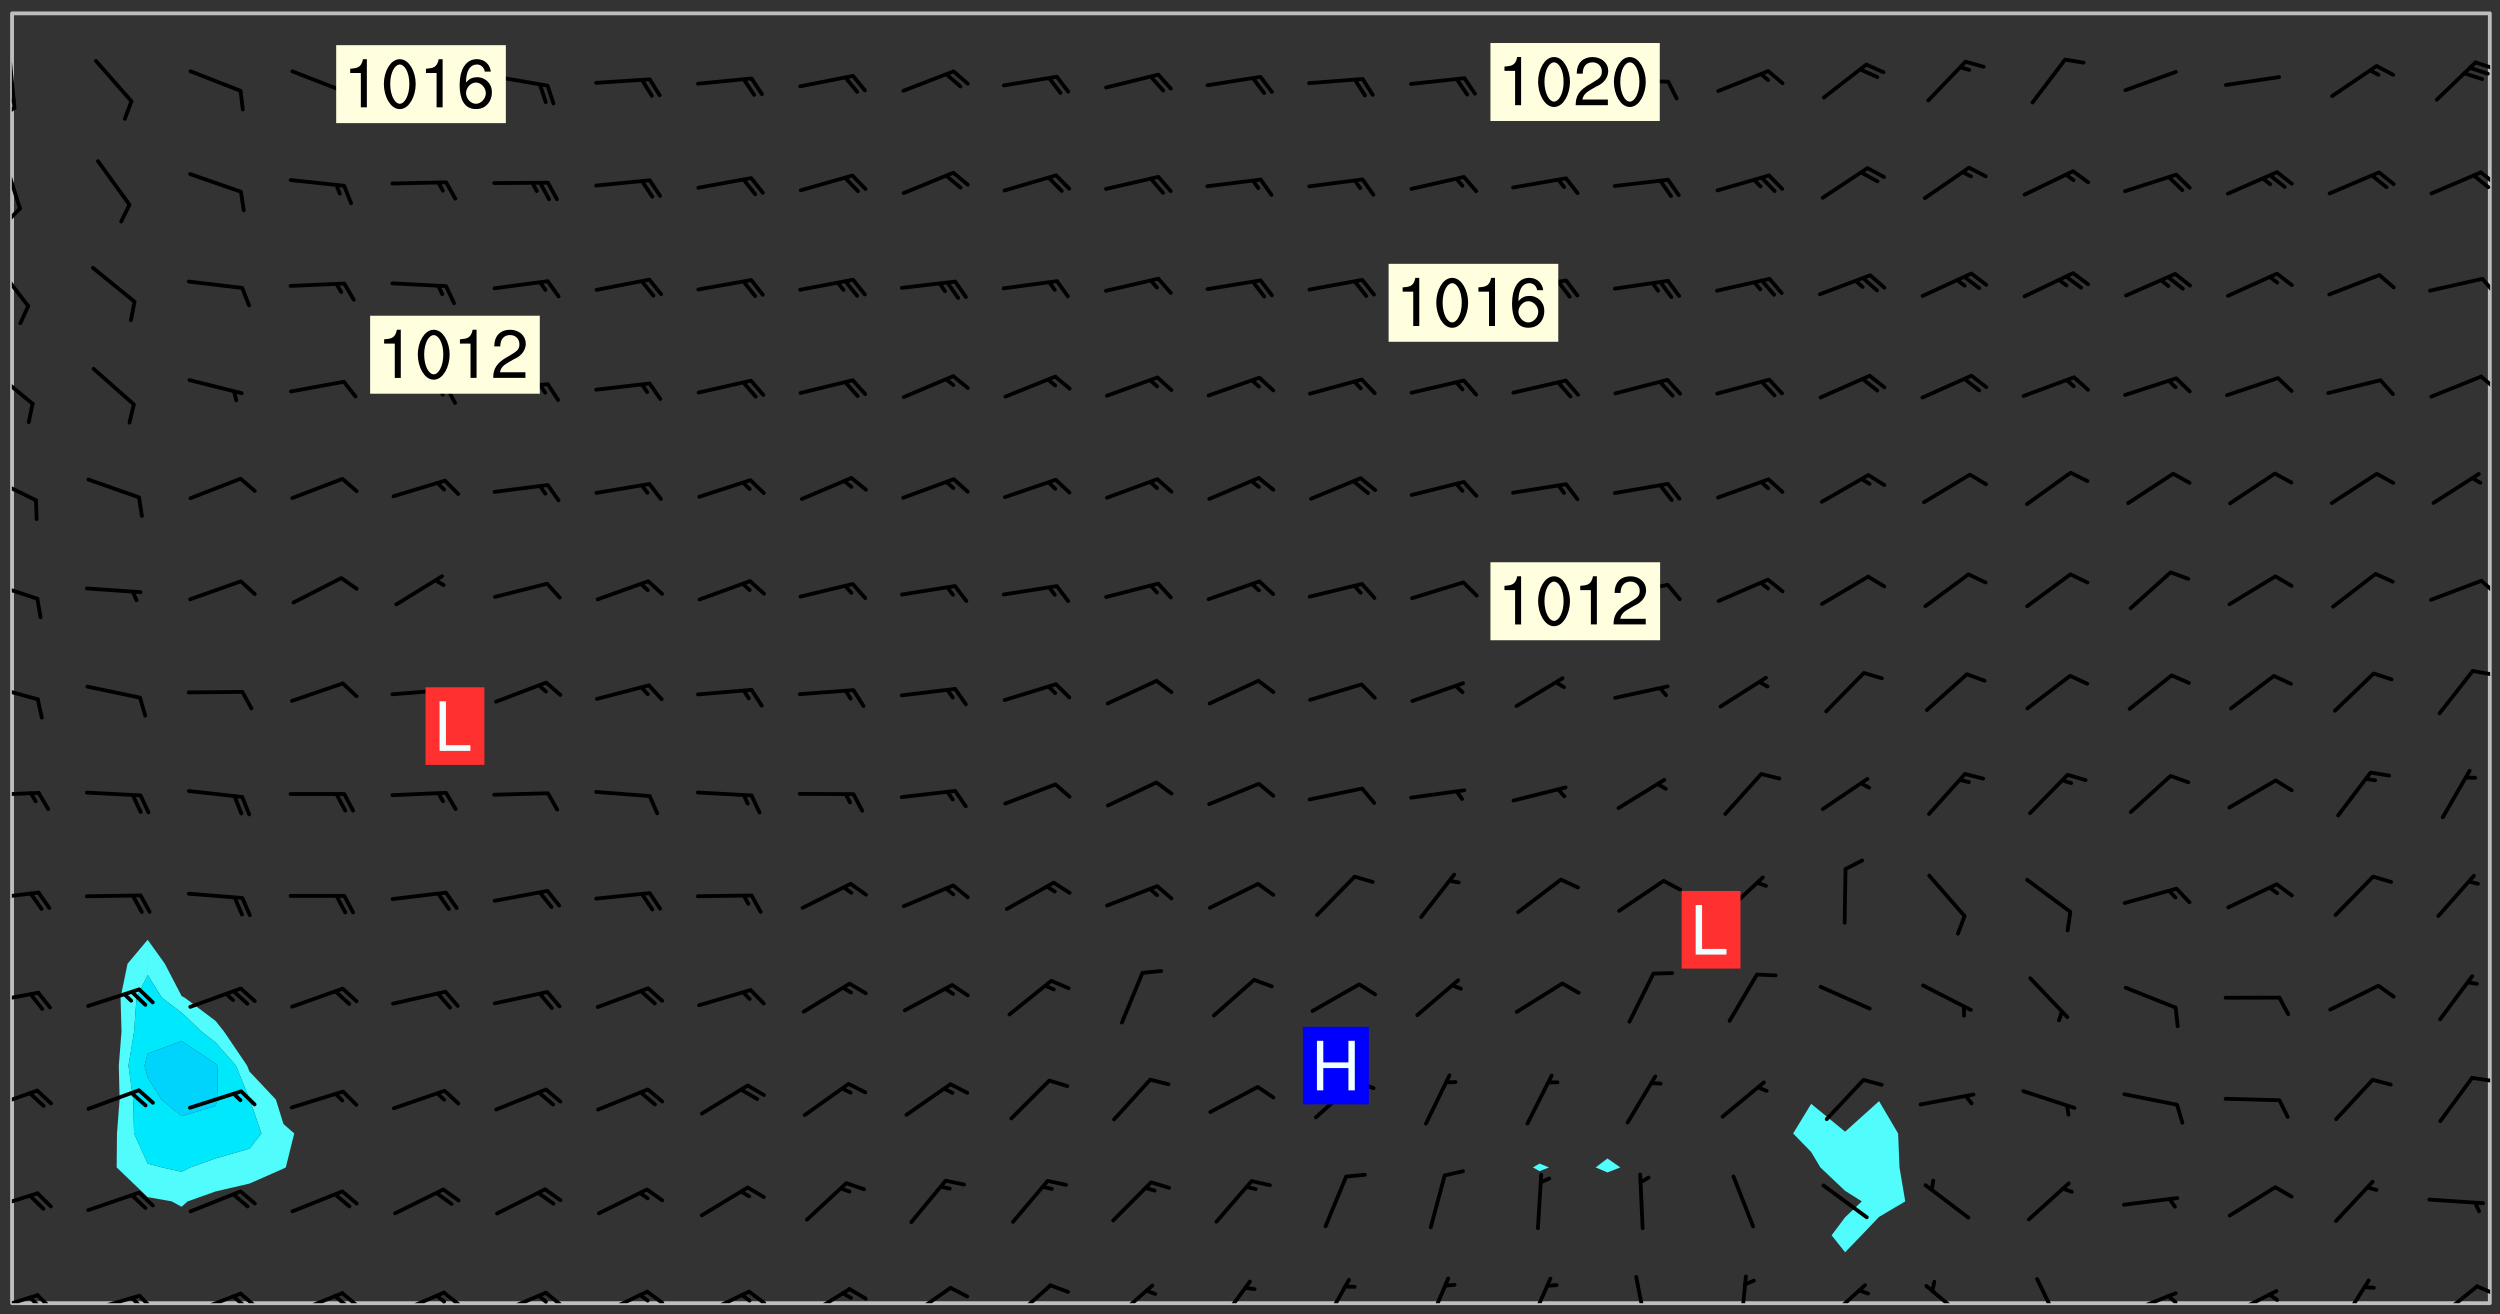 <svg xmlns="http://www.w3.org/2000/svg" role="img" xmlns:xlink="http://www.w3.org/1999/xlink" viewBox="142.45 309.95 326.84 171.84"><rect x="142.45" y="309.95" width="326.84" height="171.84" fill="#333333" stroke="none"/><defs><clipPath id="a"><path d="M144 311.672h1v168.656h-1zm0 0"/></clipPath><clipPath id="b"><path d="M144 311.672h324v168.656H144zm0 0"/></clipPath><clipPath id="c"><path d="M467 311.672h1v168.656h-1zm0 0"/></clipPath><clipPath id="d"><path d="M144 479h4v1.328h-4zm0 0"/></clipPath><clipPath id="e"><path d="M147 479h3v1.328h-3zm0 0"/></clipPath><clipPath id="f"><path d="M146 479h3v1.328h-3zm0 0"/></clipPath><clipPath id="g"><path d="M153 479h8v1.328h-8zm0 0"/></clipPath><clipPath id="h"><path d="M160 479h3v1.328h-3zm0 0"/></clipPath><clipPath id="i"><path d="M159 479h3v1.328h-3zm0 0"/></clipPath><clipPath id="j"><path d="M167 478h8v2.328h-8zm0 0"/></clipPath><clipPath id="k"><path d="M173 478h4v2.328h-4zm0 0"/></clipPath><clipPath id="l"><path d="M172 479h4v1.328h-4zm0 0"/></clipPath><clipPath id="m"><path d="M180 478h8v2.328h-8zm0 0"/></clipPath><clipPath id="n"><path d="M186 478h4v2.328h-4zm0 0"/></clipPath><clipPath id="o"><path d="M186 479h3v1.328h-3zm0 0"/></clipPath><clipPath id="p"><path d="M193 478h8v2.328h-8zm0 0"/></clipPath><clipPath id="q"><path d="M200 478h3v2.328h-3zm0 0"/></clipPath><clipPath id="r"><path d="M199 479h2v1.328h-2zm0 0"/></clipPath><clipPath id="s"><path d="M207 478h8v2.328h-8zm0 0"/></clipPath><clipPath id="t"><path d="M213 478h3v2.328h-3zm0 0"/></clipPath><clipPath id="u"><path d="M212 479h3v1.328h-3zm0 0"/></clipPath><clipPath id="v"><path d="M220 478h8v2.328h-8zm0 0"/></clipPath><clipPath id="w"><path d="M226 478h4v2.328h-4zm0 0"/></clipPath><clipPath id="x"><path d="M225 479h3v1.328h-3zm0 0"/></clipPath><clipPath id="y"><path d="M233 478h8v2.328h-8zm0 0"/></clipPath><clipPath id="z"><path d="M240 478h3v2.328h-3zm0 0"/></clipPath><clipPath id="A"><path d="M239 479h2v1.328h-2zm0 0"/></clipPath><clipPath id="B"><path d="M247 478h7v2.328h-7zm0 0"/></clipPath><clipPath id="C"><path d="M260 478h7v2.328h-7zm0 0"/></clipPath><clipPath id="D"><path d="M274 477h7v3.328h-7zm0 0"/></clipPath><clipPath id="E"><path d="M287 477h7v3.328h-7zm0 0"/></clipPath><clipPath id="F"><path d="M301 477h6v3.328h-6zm0 0"/></clipPath><clipPath id="G"><path d="M315 477h5v3.328h-5zm0 0"/></clipPath><clipPath id="H"><path d="M328 476h5v4.328h-5zm0 0"/></clipPath><clipPath id="I"><path d="M342 476h4v4.328h-4zm0 0"/></clipPath><clipPath id="J"><path d="M356 476h2v4.328h-2zm0 0"/></clipPath><clipPath id="K"><path d="M369 476h2v4.328h-2zm0 0"/></clipPath><clipPath id="L"><path d="M380 477h7v3.328h-7zm0 0"/></clipPath><clipPath id="M"><path d="M394 477h6v3.328h-6zm0 0"/></clipPath><clipPath id="N"><path d="M408 476h5v4.328h-5zm0 0"/></clipPath><clipPath id="O"><path d="M420 478h8v2.328h-8zm0 0"/></clipPath><clipPath id="P"><path d="M425 479h3v1.328h-3zm0 0"/></clipPath><clipPath id="Q"><path d="M433 478h8v2.328h-8zm0 0"/></clipPath><clipPath id="R"><path d="M438 478h3v2.328h-3zm0 0"/></clipPath><clipPath id="S"><path d="M448 477h5v3.328h-5zm0 0"/></clipPath><clipPath id="T"><path d="M460 477h7v3.328h-7zm0 0"/></clipPath><clipPath id="U"><path d="M466 477h2v3h-2zm0 0"/></clipPath><clipPath id="V"><path d="M144 465h4v4h-4zm0 0"/></clipPath><clipPath id="W"><path d="M144 452h4v4h-4zm0 0"/></clipPath><clipPath id="X"><path d="M465 450h3v2h-3zm0 0"/></clipPath><clipPath id="Y"><path d="M144 439h4v3h-4zm0 0"/></clipPath><clipPath id="Z"><path d="M144 426h4v2h-4zm0 0"/></clipPath><clipPath id="aa"><path d="M144 413h4v2h-4zm0 0"/></clipPath><clipPath id="ab"><path d="M144 399h4v3h-4zm0 0"/></clipPath><clipPath id="ac"><path d="M465 397h3v2h-3zm0 0"/></clipPath><clipPath id="ad"><path d="M144 385h4v4h-4zm0 0"/></clipPath><clipPath id="ae"><path d="M466 385h2v3h-2zm0 0"/></clipPath><clipPath id="af"><path d="M144 372h4v4h-4zm0 0"/></clipPath><clipPath id="ag"><path d="M144 358h3v5h-3zm0 0"/></clipPath><clipPath id="ah"><path d="M466 358h2v4h-2zm0 0"/></clipPath><clipPath id="ai"><path d="M144 344h3v7h-3zm0 0"/></clipPath><clipPath id="aj"><path d="M466 346h2v3h-2zm0 0"/></clipPath><clipPath id="ak"><path d="M144 330h2v8h-2zm0 0"/></clipPath><clipPath id="al"><path d="M144 336h2v4h-2zm0 0"/></clipPath><clipPath id="am"><path d="M466 332h2v3h-2zm0 0"/></clipPath><clipPath id="an"><path d="M465 332h3v3h-3zm0 0"/></clipPath><clipPath id="ao"><path d="M144 316h1v9h-1zm0 0"/></clipPath><clipPath id="ap"><path d="M144 323h1v3h-1zm0 0"/></clipPath><clipPath id="aq"><path d="M144 322h1v2h-1zm0 0"/></clipPath><clipPath id="ar"><path d="M465 317h3v3h-3zm0 0"/></clipPath><g id="as" clip-path="url(#clip1)"><path fill="#fff" fill-opacity="0" fill-rule="evenodd" d="M0 0h1000v1000H0zm0 0"/><path fill="#d3d3d3" fill-opacity="0" fill-rule="evenodd" d="M162.152 355.867l-.234.293.059.234.117.172.176.234.293.348.113.059.117-.172.059-.234.176-.176.465-.176h.699l.234.293.289.816.059.176.176.23.352.234.699.699.172.176.234.348.234.41.289.582.41.465.23.234.234.176.117.23.176.293.172 1.164v.234l.059.289.059.117.117.117.348.41.117.172.176.176.176.234.117.172.172.352.059.234.234.406.234-.059-.176.176-.059.93h-.582l-.234-.113-.348.113-.117.117-.059.293-.059.176-.117.172-.465.293-.059.234-.059.113v.645l.059.172v.41l.059.059v.406l.059.406.117.176.059.059.23.641-.059.293v.699l-.059.582v.234l-.059.23-.055.352v1.922l.055.117h.426l-.367.117-.023.352.891 1.168 1.742.539 1.34.359v.539l.09.809.535.715 1.52.27.891-.086.09 1.164.535.18 1.16-.18 2.055-.984 1.16-.363 1.879-.176 1.695-.18-.18.719-1.516.086-1.25.09-.805.27-1.074.809.27.719.535.898-.18.625-.266.809.266 1.078.625.898.805.18 1.25-.18-.266.723.098.504.055.293v.172l.059.293v.406l.176.117.352.117h.406l.293-.176.113-.117.059-.117.117-.23.059-.176.352-.465.23-.176.176-.059.176.059.059.176.117.988.055.469.059.172.117.234.176.059.816.059h.289l.117.234.059.406.059.352v1.105l.117.293.117.348.289.699.176.352.582.754.352.176.172.059.469.234.641.465.348.234.293.176.293.055.23.062.816.348.293.176.113.172.352.352.117.176.523.641v.289l.059.352v.348l.059.352.059.289.117.059.172.059h.176l.582.234.176.117.176.289.176.234.113.234.293.23.117.117v.41l.059.055.289.234.234.117.059.117.117.172.059.117.23.234.059.176.234.059.117.059-.117.113-.059.117v.117l-.117.293-.117.289v.582l.176.117.117.059.059.117.117.117.113.059.176.348.059.352.059.406v.176l-.059.176-.117.699v.172l.117.176.293.293h.406l.176.117.117.172.117.293v.234h-.527l-.23-.234h-.234l-.176.059-.059.699.059.348.117.176.176.41.117.23.289.469.176.055h.523l.234.059.758.641.059.293v.234l.059.059.23.348v.352l-.117.172v.293l.293.289.293.176.172.059.293.176.293.117.582.406.289.234.293.176.219.16.016.012.23.176.641.523.176.234.117.176.176.176.113.172v.641l.117.176.469.117.582.117.234.059.23.113.293.117.113.059.586.352.289.172.176.062.176.055.176.059.699.352.289.176.234.055.289.176.234.117.641.406.293.117.172.059.234.059.41.059.23.059.234.117.059.172-.41.176.469.059.059.293.113.234.176.055.234.059.176.059.406.117.641.234.117.172.059.234v.176l-.059.117-.059.406.234.234.117.059.348.117.641.23.176.117.289.117.176.176.234.465.582 1.105.176.176.348.176.176.117.352.117 1.047.523.234.059.465.113.293.059.465.176.758.582.234.234.348.465.176.176.289.234.816.699.293.176.289.289.293.176.293.289.695.641.176.176.293.234.289.234.469.289.641.582.348.234.234.293.348.348.352.465.934.992.348.406.117.176.234.059.113.117.645.176.23.113.234.059.293.176.23.117.934.699.406.406.234.176.406.176.234.117.816.348.348.234.234.117.293.289.23.117.758.352.352.172.23.059.293.117.234.059.871.176h.816l.469.23.172.059.875.699.465.117.293.059.176.059.23.059.469.059.348.059.352.059.406.059h.293l.172.059v.23l.176.176h.293l.348.059.352.059.699.117h.641l.465-.234.293-.176.172-.117.41-.172.289-.176.934-.465.469-.293.523-.293.465-.172.465-.176 1.051-.465.289-.117.41-.117.289-.117.527-.176 1.516-.699.582-.348.289-.059.293-.059.348-.117.875-.23.352-.117h.113l.234-.059.875-.234.234-.059h.812l.352-.059.816-.117.172-.059.352-.055.293-.059.23-.059.816-.176.176-.059h.348l.234-.059.465-.117.758-.172.234-.059h.348l.41-.117.289-.059 1.285-.059h.289l.41-.059.23-.059h.176l.875-.117h.406l.41-.117h.348l.352-.113.871-.059h1.75l1.047.289.41.117.289.117.352.117.289.117 1.051.172.289.059h.293l.293.059.172.059.41.059.172.059.117.059h.117l.117.059.352.059h.113l.41.066 1.922.395 1.926.395 1.52.449 1.695.719 2.145.805 1.605-.719 1.43-.805 1.16-1.078 1.25-.449 3.035-.719 1.875-.359 2.145-1.348 2.234-1.254 2.5-1.258 1.695-.449 1.785-.18 1.16-.27.625.539 1.34-.27.715-.988.984-1.344.445-.18.805-.359 1.875-.539 1.785-.449 1.25-.27 1.16-.09 1.699-.09 1.961-.27 1.25-.09h.539l.625-.09h.891l2.145-.18 2.41-.18 2.59-.09 1.695.18 1.609.09 1.43.359 1.16.719 1.875.988 1.16 1.527.266.715.629.09.355.898.535.539.535 1.527 1.074.359h.535l-.805.535.09 1.707.715 2.695.891.805.895.988.715 1.258 1.785.539 1.52-.18.355 1.344 1.609-.805.98-.539.27.27.316-.215.219-.145.801.449.449-.359h.355l.535-.27.539-.719.535-.27.625-.988 1.16.449.84.371 1.395.617 1.695-.18h1.605l1.785.09.18-1.707.535-1.344.805.27.492.848.402.406-.09.539v.359l.715.449.711-.27h1.43l.359.988.445 1.258.715 1.344 1.25.629 1.695.629.715-.18.18-.539.98-.09.449.359.086 1.258-.266.629-.535.18v.539l.715.984.266.539.984.988.801 1.078-.266.359-.09.898-.625 2.332-.355 2.066-.09 1.793-.18.719-.09.539v1.438l-.98 1.883-.359 1.707-.535.898-.805 1.168-.266.539 2.055 1.254.086.359-.355.539-.09-.18v.809l.09 1.438-.445.715-1.074.094-.266.715.535.898.805.719 1.16.809 1.34.27.445.359-.355.449-1.789-.09-1.25-.449-.715-.719-.625-.09-.176 3.59-.188 1.309h89.359V311.703h-55.27v49.082l.762.125 3.289.543 2.023 2.836v2.754l2.352.332 2.348.332h4.051l-1.379 4.16-2.023.707-2.023.703-.543.344-2.594 1.617-.188.117-2.023-2.078-.73-2.742-2.672-2.078-1.375-3.5-.066-.082-1.957-2.672 2.75-1.418v-49.082H294.422v91.414l.117.031.133.012.074.074.105.047.09.059.086.059.09.059.297.297.059.09.031.117.027.117.016.137-.031.117-.059.09-.059.086-.043.105-.047.102-.027.121v.145l.176.27.148.148.074.086.074.074.043.105.062.09.059.086.043.105.059.09.047.102.043.105.059.086.117.18.074.074.062.086.059.09.043.105.059.09.059.086.062.09.059.09.043.102.117.18.074.074.059.086.074.074.09.059.105.047h.148l.133-.016.133.016.102-.047.074-.074.047-.102-.016-.133v-.148l-.047-.105-.027-.117-.047-.102-.027-.121-.043-.102-.062-.09-.043-.102-.043-.105-.031-.117-.016-.133-.012-.137.086-.059.059-.086.121-.031.043.105.016.133v.117l.059.102.059.09.09.059.148.148.059.09.043.105-.012.102.086.059.105.047.086.059.09.059.074.074-.117.027-.105.047-.086.059-.074.074-.059.09-.062.086-.027.121-.047.102-.043.105-.031.117-.012.133-.016.133v.148l.027.117.047.105.043.102.059.09.074.074.09.059.074.074.09.059.059.09.043.105.047.102.117.031.133.016h.148l.117-.031.105.043.043.105.047.102.027.121L299.5 410l.027.117.031.121.027.117.105.043.102.047.133-.016.148.148.062.086.074.074.07.074.09.062.105.043.102.043.117.031.137.016.117-.031.074-.074.027-.117-.012-.133-.031-.121-.027-.117.043-.105h.117l.09.062.117.027h.148l.133.016h.148l.133.016.133-.016h.148l.133-.016.133-.012.137.012.117-.027.133-.016.191-.059-.059.176-.016.133-.027.121-.016.133-.059.086-.133.016-.105.047-.105.043-.117.031-.117.027-.266.031h-.148l-.133.016-.074.074.059.086.148.148.117.18.074.07.09.062.09.059.086.059.09.059.102.043.105.062.105.043.086.059.105.047.102.043.18.117.059.09-.043.102-.047.105.016.133.223.223.059.09.043.102.031.121.043.102.016.133.031.117.012.137.031.117.148.148.102.043.105.043.117.031.133.016.137.016h.117l.117-.031.09-.059.043-.105.047-.102.043-.105.031-.117.012-.133v-.148l-.012-.133-.016-.133-.031-.117-.043-.105-.047-.105-.043-.102-.043-.105-.016-.133.016-.133.027-.117.031-.117.027-.121.047-.102.09-.059.086-.062.074-.074.09-.059.223-.223.059-.086.074-.074.117-.18.059-.086v-.148l-.074-.074-.102-.047-.105-.043-.102-.043-.059-.09-.047-.105-.027-.117.09-.059.117-.031.102-.043.18-.117.148-.148.012-.133-.012-.105-.09-.059-.133.016h-.148l-.133.016-.133-.016-.121-.031-.086-.059-.074-.074-.059-.09-.062-.086-.117-.18-.059-.086.031-.121.086-.059.121-.031.059-.086v-.121l-.031-.117-.059-.09-.059-.086-.047-.105-.027-.117-.016-.133.059-.09.074-.074.09-.059.117-.18.074-.074.059-.086.148-.148.121-.031.133-.016.133.016.074.074.043.105.016.133-.031.117-.117.031-.133.012-.148.148-.043.105-.047.102-.027.121-.031.117v.148l.031.117.043.105.059.09.074.07.074.074.117.031.121.027.117-.027.133-.016h.117l.09.059.074.074.047.105.059.086.102.047.133.016.105.043.086.059-.012.105-.074.074-.18.117-.059.09-.09.059-.07.074-.074.074-.062.09-.027.117-.016.133.016.133-.016.133v.148l.016.133.027.117.031.121.074.074.09.059.086.059.09.059.117.031v.086l-.102.047-.09.059-.266.031-.117.027h-.148l-.105.043-.102.047-.059.09-.062.234-.012.133-.031.121-.016.133v.293l-.012.133.012.137.016.133.133.016.133.012.121.031.086.059.074.074.047.105.043.102.016.133v.445l-.016.133v.445l.031.266.027.117.016.133.031.117.086.211.031.266v.148l-.031.117-.027.117-.031.121-.027.117-.031.117-.031.121-.012.133-.016.133.09.059.117-.031.102.016.047.105-.031.266v.441l-.043.105-.047.105-.043.102-.043.105-.059.086-.031.121-.043.117-.031.117-.016.133.016.133.059.09.105.047.086.059.059.086-.012.137-.031.117-.043.102v.445l-.016.133v.148l-.031.117-.043.105-.027.117-.047.105-.043.102-.031.121-.027.117-.031.133-.031.117-.027.117-.043.105-.031.117-.031.121-.012.133-.016.133v.297l.027.117v.148l.047.398.027.117.059.09.121.031h.148l.133-.016.059.09v.117l-.059.09-.09.059-.102.043-.105.047-.09.059-.086.059-.137.016-.117-.031-.133-.016-.102.047-.062.086-.012.137-.016.133-.031.117-.027.117-.016.133-.031.121v.297l.016.133.031.117v.148l.012.133v.148l-.027.117-.047.102-.027.121-.031.117-.059.09-.074.074-.102.043-.105.047-.117.027-.121.031-.102-.047.059-.086.105-.047.027-.117.031-.117.027-.121.031-.117v-.148l.016-.133-.031-.117-.043-.105-.105.016-.074.074-.102.043-.09.062-.074.074-.043.102-.016.133-.031.117L304.25 426l-.031.117-.027.117-.031.121-.027.117-.031.117-.043.105-.09.059h-.09l-.117-.031-.031-.086.016-.137-.031-.117v-.148l-.012-.133v-.148l-.062-.234-.027-.121-.043-.102-.047-.105-.059-.086-.059-.09-.043-.105-.062-.086-.148-.148-.07-.074-.105-.047-.105-.043-.102-.043-.297-.297-.09-.074-.086-.059-.105-.043-.09-.062-.086-.059-.105-.043-.09-.059-.086-.062-.074-.07-.105-.047-.086-.059-.105-.043-.09-.062-.102-.043-.105-.043-.086-.059-.105-.047-.105-.043-.102-.047-.09-.059-.102-.043-.105-.043-.09-.062-.117-.027-.133-.016-.133.016H299.75l-.133.016-.117-.031-.09-.059-.074-.074-.09-.059-.102-.047h-.148l-.121-.027-.102-.043-.074-.074-.117-.18-.09-.059-.102-.043-.09-.062-.105-.043-.09-.059-.086-.059-.105-.047-.059-.086-.059-.09-.043-.105-.047-.102-.074-.074-.086-.059-.074-.074-.09-.059-.223-.223-.043-.105-.031-.266.105-.043h.145l.105.043.074.074.09.059.086.059.105.047.09.059.148.148.07.074.148.148.062.086.074.074.086.059.074.074.09.062.09.059.086.059.27.176.102.047.105.043.102.043.047-.074.059-.086.074-.074.07-.074.105.043.074.074.059.09.043.102.047.105.043.105.121.027.117-.027.074-.09.043-.105.059-.09.074-.074.105-.043.117-.027.133.012.09.059.148.148.059.09.043.105.047.102.043.105.043.102.105.047.105.043.133.016.086-.059.059-.09.074-.074.105-.043.117.027.105.047.102.043.105.043.102.047.18.117v.117l-.016.133.016.133.016.137.059.086.102.047.121.027.117.031h.148l.117-.031.059-.09.18-.117.059-.09.074-.074.059-.086.117-.18.18-.117.117.031.09.059.043.074-.016.133v.117l.09.059h.148l.133-.016.133-.012.266-.031.105-.043.117-.031.121-.027.074-.074.07-.074.062-.09-.016-.105-.047-.102-.102-.043-.105-.016-.117.027-.266.031h-.148l-.074-.074-.09-.059-.117-.031-.117-.027-.133-.016h-.148l-.133.016h-.297l-.105-.047-.148-.148-.043-.102-.059-.09.223-.223.086-.059.105-.043.117-.031.133-.016.133.016.137.016.102.043.133-.012.09-.062.102-.043.062-.09-.047-.102-.09-.059-.117-.031-.102-.043-.059-.09-.062-.09v-.117l.016-.133.105-.047.074-.07v-.121l-.09-.059-.031-.117.09-.059.074-.074.043-.105.059-.09.047-.102.016-.133v-.148l-.047-.105-.043-.102-.09-.059-.133-.016-.102-.043-.137-.016-.117-.031h-.445l-.133-.016-.133-.012-.133-.016-.117-.031h-.148l-.133-.016-.133-.012-.266-.031-.121-.043-.086-.059-.074-.074v-.148l.012-.133.105-.047.102-.043.133-.016h.152l.133-.016h.293l.121.031.102.043.09.059.234.062.121-.047.09-.059.102-.043.133-.016.105.043.102.047.133.012.121-.027h.145l.121-.031.117-.027.105-.047.074-.074.086-.059.148-.148.059-.086.047-.105.027-.117.016-.105-.102-.043-.09-.059-.117-.031-.105-.043-.09-.062-.074-.086-.074-.074-.102-.043-.105-.047-.102-.043-.059-.09-.047-.102-.086-.211-.062-.086-.059-.09-.074-.074-.086-.059h-.27l-.117.031-.09.059-.102.043-.133.016-.105-.016-.027-.117-.062-.09-.117-.031-.102-.043-.148-.148-.031-.117-.016-.105.074-.074.18-.117.117-.027.117-.031.137.016.102.043.105.043.102.047.105.043.117.031.133.016.117.027.133.016.105-.016.09-.059-.074-.074-.105-.043-.074-.074-.074-.09-.148-.148-.086-.059-.09-.059-.074-.074-.09-.059-.102-.047-.121-.027-.102-.047-.105-.043-.117-.031-.102-.043-.121-.031h-.148l-.117.031-.105.043-.086.062-.18.117-.086.059-.09.059-.105.047-.086.059-.105.043-.102.043-.105.047-.074.074-.059.09-.059.086-.047.105-.059.086-.074.074-.133-.012-.117-.031h-.117l-.074.074-.09.059-.074.074-.09.059-.086.059-.105.047-.102.043-.137.016-.102-.043-.148-.148-.105-.047h-.086l-.105.047-.102.043-.121.031-.117-.031-.074-.074v-.117l.031-.121.074-.07.059-.09.074-.074.117-.031.105-.043h.293l.133-.016.137-.016.102-.043.09-.059.102-.047.09-.059.133-.012.09.059.133.012.09-.059.086-.059.105-.043.09-.059.086-.062.09-.059.148-.148.059-.086.059-.09.105-.043.133-.016.117.027.121.031.059-.059.059-.09.031-.266.027-.117.105.012.133.016.102-.043.09-.059.059-.09.074-.074.059-.09.047-.102.012-.133-.012-.133-.047-.105-.148-.148-.059-.09-.059-.086-.043-.105v-.445l.016-.133v-.148l.012-.133-.059-.059-.09.059-.102-.043-.18-.117-.086-.059-.062-.09-.059-.09-.074-.074-.086-.059-.121.031-.102.012-.105.047-.086.059-.105.043-.148.148-.09.059-.086.059-.09.062-.105.043-.133.016v-.121l.105-.043.117-.031.074-.07.043-.105v-.148l-.027-.117-.148-.148-.133-.016h-.148l-.117.031-.105.043-.102.043-.09.062-.117.027-.074-.074.012-.133-.043-.102-.043-.105-.09-.059-.117.027-.121.031-.117.031-.102.043-.121.031-.102.043-.105.043-.09.059-.102.016v-.117l.016-.133-.059-.09-.074.043-.148.148-.059.09-.074.074-.047.105-.043.102-.074.074-.059.09-.074.074-.059.086-.074.074-.09.062-.074.07-.074.074-.102.016-.133.016-.105-.043v-.121l.148-.148.043-.102.059-.09.047-.102.043-.105.059-.09.031-.117.043-.102.031-.121.027-.117.047-.105.043-.102.043-.105.074-.07.09-.062.09-.059.102-.043h.297l.266-.031.105-.043-.074-.074-.117-.031-.105-.043-.09-.059-.102-.047-.09-.059-.102-.043-.105-.043-.09-.062-.086-.059-.105-.043-.102-.043-.121-.031-.117-.031-.102-.043L297.5 410.25l-.102-.043-.09-.059-.043-.105-.016-.133.102-.043.133-.016.137.016.133-.016.102-.043.059-.09.016-.105-.09-.059-.074-.074-.102-.043-.09-.059-.148-.148-.043-.105-.016-.133v-.293l-.059-.09-.09-.059-.074-.074-.043-.105-.031-.117-.059-.09-.074-.074-.117-.027-.074-.074-.09-.059-.09-.062-.086-.059-.074-.074-.059-.086-.047-.105-.086-.059-.148-.148-.195-.059-.133.016-.102.043-.074.074-.047.102-.043.105-.059.09-.059.086-.297.297-.09.059h-.086l-.062-.086-.043-.105.031-.117.059-.09.027-.117-.012-.133-.09-.062-.105.047-.117.027-.117.031-.27.176-.102.047-.117.027-.105.047-.09.059-.102.043-.059-.086-.047-.105.016-.133.047-.105.07-.074.074-.07.059-.09v-.148l-.043-.105h-.238l-.102.047-.031.117-.027.117-.031.121-.074.043-.133.016-.074-.047-.043-.102-.043-.105-.047-.102-.043-.105-.121.031-.102.043-.133.016-.117.031-.105.043-.09.059-.102.047-.121.027-.133.016-.102-.043-.059-.09-.047-.105-.043-.102-.043-.105v-.117l.059-.09.086-.059.18-.117.102-.047.105-.043.105-.059.102-.043.09-.062.102-.043.105-.059.102-.047.09-.059.105-.043.102-.043.09-.062.102-.043.137-.016.117.031.102.043.121.031.102.043.105.047.102.043.105.043.102.047.105.043.102.043.105.047.086.059.105.043.117.031.105.043.102.047.09.059.105.043.102.043.105.047.117.027.102.047.121.027h.148l.086-.059.016-.102.059-.09-.027-.117-.074-.074-.117-.18-.074-.074-.09-.074-.18-.117-.086-.059-.105-.043-.102-.047-.27-.176-.059-.09-.074-.074-.059-.09-.043-.102-.031-.117-.016-.137v-.562l-.012-.133-.016-.133-.031-.117-.016-.133-.012-.133-.031-.121-.223-.223-.059-.086-.016-.105.031-.117.133-.016v-91.414H172.992v1.453l-.059.234-.352 1.051-.172.523-.117.348-.176.41-.117.172-.234.293-.23.059h-.352l-.117.059-.23.406v.293l.117.176.23.23.117.234.641.758.293.465.176.234.23.352.234.348.641.816.176.465.172.41.117.695.176.469.117 1.398.059.465v.875l.117 1.047v4.781l-.059.465-.352 1.281-.176.523-.113.41-.352.93L172.934 336l-.234.582-.117.176-.172.348-.176.406-.352.816-.059.293-.113.293-.117.289-.059.176-.117.875-.059.406-.059.117-.059.176-.059.172-.23.527-.117.172v.234l-.117.234-.059.172-.176.586v.289l-.059.176v.293l-.059.113-.059.527v.172l-.055.234v2.621l-.176.816-.117.176-.176.234-.117.172-.113.234-.586.934-.23.289-.293.465-.176.234-.289.352-.352.699-.113.23-.176.41-.176.23-.406.527-.816.699-.293.172-.289.234-.176.117-.176.176-.523.406-.527.176-.172.176-.234.055-.641.176h-.758m12.211 31.023l-1.074.449.359.895 1.25-.715.445-.539-.98-.09"/><path fill="#d3d3d3" fill-opacity="0" fill-rule="evenodd" d="M201.508 416.598h-.895l.449.629.98.359.805-.09.445-.988-.176.09-.715-.355-.895.355m154.621 59.07l-.059-.523v-.293l.113-.293.059-.23.469-.469h.113l.117-.113.117-.059h.176l.234-.059h.348l.234.059.117.059.23.172.059.176.117.582v.293l-.117.176-.172.289-.176.176-.527.523-.23.234-.117.059h-.176l-.117-.059-.406-.293-.176-.117-.117-.059-.059-.113-.055-.117m6.641-10.957l-.059-.172v-1.109l.059-.172.176-.059.172-.059h.176l.234-.059.117.059.059.699-.059.172-.117.176-.117.059-.234.523-.113.059h-.234l-.059-.117m9.613-14.391l-.117-.176v-.699l.293-.875.117-.172.176-.352.113-.23.117-.293.352-.758.117-.23.172-.234h.176l.117-.059h.641l.117.059.234.234.172.113.352.293.117.117.113.176v.113l.117.059.117.117v.699l-.059.176v.23l-.059.176-.348 1.051-.117.23-.117.234-.117.059-.23.234-.641.289h-.875l-.41-.117-.641-.465"/><path fill="none" stroke="#bebebe" stroke-linecap="round" stroke-linejoin="round" stroke-miterlimit="10" stroke-width=".5" d="M467.957 311.695H144.027v168.625h323.93v-168.625"/><g clip-path="url(#a)"><path fill="#fff" fill-opacity="0" fill-rule="evenodd" d="M144 475.891v4.438h.004H144V311.672h.004H144v164.219"/></g><g clip-path="url(#b)"><path fill="#fff" fill-opacity="0" fill-rule="evenodd" d="M144.004 480.328V311.672h17.75V432.812l-2.629 3.133-.914 4.438.125 4.438-.355 4.441.105 4.438-.344 4.438-.039 4.438 4.051 3.883 3.145.559 1.293.707.789-.707 3.648-1.297 4.438-1.031 4.441-1.957.309-.156 1.102-4.438-1.41-1.238-.992-3.199-3.449-3.652-.316-.785-3.004-4.441-1.117-1.402-4.031-3.035-.406-.215-2.195-4.223-2.242-3.133V311.672h181.973v150.402l-.871.5.871.488 1.234-.488-1.234-.5V311.672h8.875v149.73l-1.547 1.172 1.547.66 1.684-.66-1.684-1.172V311.672h35.508v142.234l-4.438 3.996-4.438-3.641-2.359 3.875 2.359 2.422 1.199 2.016 3.238 3.062 2.184 1.379-2.184 2.074-1.766 2.363 1.766 2.215 2.137-2.215 2.301-2.41 3.426-2.027-.754-4.441-.18-4.438-2.492-4.23V311.672h79.887v168.656H144.004"/></g><path fill="#50fcfc" fill-rule="evenodd" d="M161.754 466.457l-4.051-3.883.039-4.438.344-4.438-.105-4.438.355-4.441-.125-4.438.914-4.438 2.629-3.133v4.594l-1.457 2.977-.316 4.438-.734 4.441.609 4.438.121 4.438 1.777 3.938 1.875.5 2.562.57 1.133-.57 3.305-1.176 4.438-1.277 1.562-1.984-1.527-4.438-.035-.035-1.777-4.402-2.66-3.031-1.812-1.41-2.625-2.48-2.578-1.957-1.859-2.977v-4.594l2.242 3.133 2.195 4.223.406.215 4.031 3.035 1.117 1.402 3.004 4.441.316.785 3.449 3.652.992 3.199 1.41 1.238-1.102 4.438-.309.156-4.441 1.957-4.438 1.031-3.648 1.297-.789.707-1.293-.707-3.145-.559"/><path fill="#00e8fc" fill-rule="evenodd" d="M159.855 453.699l-.609-4.438.734-4.441.316-4.438 1.457-2.977 1.859 2.977 2.578 1.957v3.715l-4.438 1.637-.406 1.57.406 1.551 1.793 2.887 2.645 2.176 4.438-1.344.312-.832-.082-4.438L170.629 449l-4.438-2.945v-3.715l2.625 2.48 1.812 1.41 2.66 3.031 1.777 4.402.035.035 1.527 4.438-1.562 1.984-4.438 1.277-3.305 1.176-1.133.57-2.562-.57-1.875-.5-1.777-3.938-.121-4.438"/><path fill="#00d4fc" fill-rule="evenodd" d="M161.754 450.812l-.406-1.551.406-1.57 4.438-1.637L170.629 449l.23.262.082 4.438-.312.832-4.438 1.344-2.645-2.176-1.793-2.887"/><path fill="#50fcfc" fill-rule="evenodd" d="M343.727 463.062l-.871-.488.871-.5 1.234.5-1.234.488m8.875.172l-1.547-.66 1.547-1.172 1.684 1.172-1.684.66m26.633-2.676l-2.359-2.422 2.359-3.875 4.438 3.641 4.438-3.996 2.492 4.23.18 4.438.754 4.441-3.426 2.027-2.301 2.41-2.137 2.215-1.766-2.215 1.766-2.363 2.184-2.074-2.184-1.379-3.238-3.062-1.199-2.016"/><g clip-path="url(#c)"><path fill="#fff" fill-opacity="0" fill-rule="evenodd" d="M467.996 480.328H468V311.672h-.004H468v168.656h-.004"/></g><g clip-path="url(#d)"><path fill="none" stroke="#000" stroke-linecap="round" stroke-linejoin="round" stroke-miterlimit="10" stroke-width=".5" d="M147.355 479.281l-6.711 2.094"/></g><g clip-path="url(#e)"><path fill="none" stroke="#000" stroke-linecap="round" stroke-linejoin="round" stroke-miterlimit="10" stroke-width=".5" d="M147.355 479.281l1.742 1.723"/></g><g clip-path="url(#f)"><path fill="none" stroke="#000" stroke-linecap="round" stroke-linejoin="round" stroke-miterlimit="10" stroke-width=".5" d="M146.379 479.586l1.746 1.723"/></g><g clip-path="url(#g)"><path fill="none" stroke="#000" stroke-linecap="round" stroke-linejoin="round" stroke-miterlimit="10" stroke-width=".5" d="M160.691 479.352l-6.75 1.953"/></g><g clip-path="url(#h)"><path fill="none" stroke="#000" stroke-linecap="round" stroke-linejoin="round" stroke-miterlimit="10" stroke-width=".5" d="M160.691 479.352l1.707 1.762"/></g><g clip-path="url(#i)"><path fill="none" stroke="#000" stroke-linecap="round" stroke-linejoin="round" stroke-miterlimit="10" stroke-width=".5" d="M159.707 479.637l1.711 1.762"/></g><g clip-path="url(#j)"><path fill="none" stroke="#000" stroke-linecap="round" stroke-linejoin="round" stroke-miterlimit="10" stroke-width=".5" d="M173.91 479.07l-6.559 2.52"/></g><g clip-path="url(#k)"><path fill="none" stroke="#000" stroke-linecap="round" stroke-linejoin="round" stroke-miterlimit="10" stroke-width=".5" d="M173.91 479.07l1.852 1.609"/></g><g clip-path="url(#l)"><path fill="none" stroke="#000" stroke-linecap="round" stroke-linejoin="round" stroke-miterlimit="10" stroke-width=".5" d="M172.957 479.438l1.852 1.609"/></g><g clip-path="url(#m)"><path fill="none" stroke="#000" stroke-linecap="round" stroke-linejoin="round" stroke-miterlimit="10" stroke-width=".5" d="M187.203 479.016l-6.516 2.625"/></g><g clip-path="url(#n)"><path fill="none" stroke="#000" stroke-linecap="round" stroke-linejoin="round" stroke-miterlimit="10" stroke-width=".5" d="M187.203 479.016l1.879 1.578"/></g><g clip-path="url(#o)"><path fill="none" stroke="#000" stroke-linecap="round" stroke-linejoin="round" stroke-miterlimit="10" stroke-width=".5" d="M186.254 479.398l1.879 1.578"/></g><g clip-path="url(#p)"><path fill="none" stroke="#000" stroke-linecap="round" stroke-linejoin="round" stroke-miterlimit="10" stroke-width=".5" d="M200.488 478.941l-6.457 2.773"/></g><g clip-path="url(#q)"><path fill="none" stroke="#000" stroke-linecap="round" stroke-linejoin="round" stroke-miterlimit="10" stroke-width=".5" d="M200.488 478.941l1.914 1.535"/></g><g clip-path="url(#r)"><path fill="none" stroke="#000" stroke-linecap="round" stroke-linejoin="round" stroke-miterlimit="10" stroke-width=".5" d="M199.551 479.344l.957.77"/></g><g clip-path="url(#s)"><path fill="none" stroke="#000" stroke-linecap="round" stroke-linejoin="round" stroke-miterlimit="10" stroke-width=".5" d="M213.812 478.961l-6.473 2.734"/></g><g clip-path="url(#t)"><path fill="none" stroke="#000" stroke-linecap="round" stroke-linejoin="round" stroke-miterlimit="10" stroke-width=".5" d="M213.812 478.961l1.902 1.547"/></g><g clip-path="url(#u)"><path fill="none" stroke="#000" stroke-linecap="round" stroke-linejoin="round" stroke-miterlimit="10" stroke-width=".5" d="M212.871 479.359l.949.773"/></g><g clip-path="url(#v)"><path fill="none" stroke="#000" stroke-linecap="round" stroke-linejoin="round" stroke-miterlimit="10" stroke-width=".5" d="M227.062 478.816l-6.344 3.023"/></g><g clip-path="url(#w)"><path fill="none" stroke="#000" stroke-linecap="round" stroke-linejoin="round" stroke-miterlimit="10" stroke-width=".5" d="M227.062 478.816l1.973 1.461"/></g><g clip-path="url(#x)"><path fill="none" stroke="#000" stroke-linecap="round" stroke-linejoin="round" stroke-miterlimit="10" stroke-width=".5" d="M226.141 479.258l.984.73"/></g><g clip-path="url(#y)"><path fill="none" stroke="#000" stroke-linecap="round" stroke-linejoin="round" stroke-miterlimit="10" stroke-width=".5" d="M240.379 478.82l-6.348 3.016"/></g><g clip-path="url(#z)"><path fill="none" stroke="#000" stroke-linecap="round" stroke-linejoin="round" stroke-miterlimit="10" stroke-width=".5" d="M240.379 478.82l1.969 1.465"/></g><g clip-path="url(#A)"><path fill="none" stroke="#000" stroke-linecap="round" stroke-linejoin="round" stroke-miterlimit="10" stroke-width=".5" d="M239.457 479.258l.984.734"/></g><g clip-path="url(#B)"><path fill="none" stroke="#000" stroke-linecap="round" stroke-linejoin="round" stroke-miterlimit="10" stroke-width=".5" d="M253.512 478.484l-5.98 3.688"/></g><path fill="none" stroke="#000" stroke-linecap="round" stroke-linejoin="round" stroke-miterlimit="10" stroke-width=".5" d="M253.512 478.484l2.117 1.242m-2.988-.703l1.059.617"/><g clip-path="url(#C)"><path fill="none" stroke="#000" stroke-linecap="round" stroke-linejoin="round" stroke-miterlimit="10" stroke-width=".5" d="M266.723 478.324l-5.773 4.008"/></g><path fill="none" stroke="#000" stroke-linecap="round" stroke-linejoin="round" stroke-miterlimit="10" stroke-width=".5" d="M266.723 478.324l2.18 1.121"/><g clip-path="url(#D)"><path fill="none" stroke="#000" stroke-linecap="round" stroke-linejoin="round" stroke-miterlimit="10" stroke-width=".5" d="M279.777 477.996l-5.254 4.668"/></g><path fill="none" stroke="#000" stroke-linecap="round" stroke-linejoin="round" stroke-miterlimit="10" stroke-width=".5" d="M279.777 477.996l2.301.852"/><g clip-path="url(#E)"><path fill="none" stroke="#000" stroke-linecap="round" stroke-linejoin="round" stroke-miterlimit="10" stroke-width=".5" d="M293.105 478.012l-5.281 4.633"/></g><path fill="none" stroke="#000" stroke-linecap="round" stroke-linejoin="round" stroke-miterlimit="10" stroke-width=".5" d="M292.34 478.688l1.145.434"/><g clip-path="url(#F)"><path fill="none" stroke="#000" stroke-linecap="round" stroke-linejoin="round" stroke-miterlimit="10" stroke-width=".5" d="M305.855 477.492l-4.148 5.672"/></g><path fill="none" stroke="#000" stroke-linecap="round" stroke-linejoin="round" stroke-miterlimit="10" stroke-width=".5" d="M305.25 478.316l1.215.176"/><g clip-path="url(#G)"><path fill="none" stroke="#000" stroke-linecap="round" stroke-linejoin="round" stroke-miterlimit="10" stroke-width=".5" d="M318.809 477.262l-3.426 6.133"/></g><path fill="none" stroke="#000" stroke-linecap="round" stroke-linejoin="round" stroke-miterlimit="10" stroke-width=".5" d="M318.309 478.152l1.227.027"/><g clip-path="url(#H)"><path fill="none" stroke="#000" stroke-linecap="round" stroke-linejoin="round" stroke-miterlimit="10" stroke-width=".5" d="M331.785 477.094l-2.75 6.469"/></g><path fill="none" stroke="#000" stroke-linecap="round" stroke-linejoin="round" stroke-miterlimit="10" stroke-width=".5" d="M331.387 478.035l1.223-.105"/><g clip-path="url(#I)"><path fill="none" stroke="#000" stroke-linecap="round" stroke-linejoin="round" stroke-miterlimit="10" stroke-width=".5" d="M345.141 477.113l-2.832 6.43"/></g><path fill="none" stroke="#000" stroke-linecap="round" stroke-linejoin="round" stroke-miterlimit="10" stroke-width=".5" d="M344.73 478.051l1.223-.094"/><g clip-path="url(#J)"><path fill="none" stroke="#000" stroke-linecap="round" stroke-linejoin="round" stroke-miterlimit="10" stroke-width=".5" d="M356.359 476.883l1.363 6.891"/></g><g clip-path="url(#K)"><path fill="none" stroke="#000" stroke-linecap="round" stroke-linejoin="round" stroke-miterlimit="10" stroke-width=".5" d="M370.703 476.832l-.695 6.992"/></g><path fill="none" stroke="#000" stroke-linecap="round" stroke-linejoin="round" stroke-miterlimit="10" stroke-width=".5" d="M370.602 477.852l1.137-.469"/><g clip-path="url(#L)"><path fill="none" stroke="#000" stroke-linecap="round" stroke-linejoin="round" stroke-miterlimit="10" stroke-width=".5" d="M386.273 477.969l-5.203 4.723"/></g><path fill="none" stroke="#000" stroke-linecap="round" stroke-linejoin="round" stroke-miterlimit="10" stroke-width=".5" d="M385.516 478.652l1.156.418"/><g clip-path="url(#M)"><path fill="none" stroke="#000" stroke-linecap="round" stroke-linejoin="round" stroke-miterlimit="10" stroke-width=".5" d="M394.297 478.066l5.379 4.523"/></g><path fill="none" stroke="#000" stroke-linecap="round" stroke-linejoin="round" stroke-miterlimit="10" stroke-width=".5" d="M395.078 478.727l.258-1.199"/><g clip-path="url(#N)"><path fill="none" stroke="#000" stroke-linecap="round" stroke-linejoin="round" stroke-miterlimit="10" stroke-width=".5" d="M411.828 483.492l-3.055-6.328"/></g><g clip-path="url(#O)"><path fill="none" stroke="#000" stroke-linecap="round" stroke-linejoin="round" stroke-miterlimit="10" stroke-width=".5" d="M426.879 479.02l-6.523 2.617"/></g><g clip-path="url(#P)"><path fill="none" stroke="#000" stroke-linecap="round" stroke-linejoin="round" stroke-miterlimit="10" stroke-width=".5" d="M425.93 479.402l.938.789"/></g><g clip-path="url(#Q)"><path fill="none" stroke="#000" stroke-linecap="round" stroke-linejoin="round" stroke-miterlimit="10" stroke-width=".5" d="M440.062 478.734l-6.262 3.188"/></g><g clip-path="url(#R)"><path fill="none" stroke="#000" stroke-linecap="round" stroke-linejoin="round" stroke-miterlimit="10" stroke-width=".5" d="M439.152 479.199l1.004.703"/></g><g clip-path="url(#S)"><path fill="none" stroke="#000" stroke-linecap="round" stroke-linejoin="round" stroke-miterlimit="10" stroke-width=".5" d="M452.121 477.355l-3.746 5.945"/></g><path fill="none" stroke="#000" stroke-linecap="round" stroke-linejoin="round" stroke-miterlimit="10" stroke-width=".5" d="M451.574 478.223l1.223.09"/><g clip-path="url(#T)"><path fill="none" stroke="#000" stroke-linecap="round" stroke-linejoin="round" stroke-miterlimit="10" stroke-width=".5" d="M466.297 478.125l-5.473 4.41"/></g><g clip-path="url(#U)"><path fill="none" stroke="#000" stroke-linecap="round" stroke-linejoin="round" stroke-miterlimit="10" stroke-width=".5" d="M466.297 478.125l2.258.961"/></g><g clip-path="url(#V)"><path fill="none" stroke="#000" stroke-linecap="round" stroke-linejoin="round" stroke-miterlimit="10" stroke-width=".5" d="M147.352 465.961l-6.703 2.105"/></g><path fill="none" stroke="#000" stroke-linecap="round" stroke-linejoin="round" stroke-miterlimit="10" stroke-width=".5" d="M147.352 465.961l1.75 1.719m-2.727-1.414l1.75 1.723m12.512-2.117l-6.645 2.285m6.645-2.285l1.793 1.676m-2.758-1.344l1.793 1.676m12.43-2.168l-6.527 2.605m6.527-2.605l1.871 1.582m-2.82-1.203l1.871 1.586m12.395-1.965l-6.531 2.605m6.531-2.605l1.871 1.59m-2.824-1.211l1.875 1.586m12.277-2.219l-6.301 3.113m6.301-3.113l1.992 1.434m-2.906-.98l1.988 1.434m12.23-1.906l-6.277 3.152m6.277-3.152l2.004 1.418m-2.918-.961l2.004 1.418m12.234-1.859l-6.297 3.121m6.297-3.121l1.992 1.426m-2.91-.973l1 .715m13.09-1.43l-6.012 3.645m6.012-3.645l2.105 1.258m-2.98-.727l1.055.629m12.707-1.727l-5.152 4.777m5.152-4.777l2.316.805m-3.066-.109l1.16.402m12.57-1.414l-4.484 5.41m4.484-5.41l2.402.496m-3.055.289l1.199.25m12.797-1.012l-4.543 5.363m4.543-5.363l2.398.52m-3.059.262l1.199.258m12.984-.848l-4.961 4.98m4.961-4.98l2.348.715m-3.07.012l1.176.355m12.684-1.25l-4.602 5.316m4.602-5.316l2.391.547m-3.062.227l1.195.273m11.836-1.633L315.75 470.258m2.691-6.488l2.441-.234m10.441.086L329.5 470.406m1.824-6.785l2.391-.551m10.227.438l-.43 7.012m.367-5.992l1.117-.508m11.883-.516l.324 7.02m-.277-6l1.055-.625m11.09-.156l2.57 6.543m9.199-5.352l5.664 4.16m7.68-4.195l5.605 4.234M395 465.512l.191-1.211m17.719.359l-5.215 4.711m4.453-4.027l1.156.418m13.797.816l-6.973.871m5.961-.746l.703 1.004m13.121-2.547l-5.965 3.707m5.965-3.707l2.125 1.23m10.605-1.945l-4.797 5.137m4.102-4.387l1.184.316M467.066 467.25l-7.012-.473m5.992.402l.504 1.121"/><g clip-path="url(#W)"><path fill="none" stroke="#000" stroke-linecap="round" stroke-linejoin="round" stroke-miterlimit="10" stroke-width=".5" d="M147.316 452.535l-6.633 2.328"/></g><path fill="none" stroke="#000" stroke-linecap="round" stroke-linejoin="round" stroke-miterlimit="10" stroke-width=".5" d="M147.316 452.535l1.805 1.664m-2.77-1.324l1.805 1.66m12.457-2.051l-6.594 2.43m6.594-2.43l1.828 1.637m-2.789-1.281l1.828 1.633m12.496-1.848l-6.691 2.148m6.691-2.148l1.758 1.711m-2.73-1.398l.879.855m13.418-1.137l-6.711 2.082m6.711-2.082l1.742 1.73m-2.719-1.426l.871.863m13.387-1.27l-6.645 2.289m6.645-2.289l1.797 1.672m-2.762-1.34l.895.836m13.324-1.332l-6.52 2.617m6.52-2.617l1.875 1.578m-2.824-1.199l1.875 1.582m12.387-1.969l-6.516 2.633m6.516-2.633l1.879 1.574m-2.828-1.191l1.879 1.574m12.125-2.477l-5.992 3.672m5.992-3.672l2.113 1.246m-2.988-.711l2.117 1.242m11.941-1.977l-5.73 4.07m5.73-4.07l2.191 1.098m-3.027-.504l1.098.547m13.074-1.109l-5.773 4.008m5.773-4.008l2.18 1.125m-3.02-.543l1.09.562m12.668-1.621l-4.98 4.961m4.98-4.961l2.344.723m10.848-.84l-4.73 5.195m4.73-5.195l2.375.605m11.68.352l-6.211 3.281m6.211-3.281l2.031 1.375m10.801-2.074l-5.246 4.676m5.246-4.676l2.301.852m9.93-1.672l-3.078 6.316m2.629-5.395l1.227-.047m12.582-.852l-3.164 6.273m2.703-5.363l1.227-.027m12.773-.758l-3.613 6.023m3.09-5.148l1.223.062m13.512-.168l-5.406 4.484m4.621-3.832l1.137.465m12.664-1.438l-4.809 5.125m4.809-5.125l2.367.641m12 1.273l-6.91 1.297m5.902-1.109l.766.961m13.441.594l-6.68-2.188m5.707 1.867l.211 1.211m14.184-1.297l-6.891-1.379m6.891 1.379l.703 2.352m12.68-2.945l-7.027-.188m7.027.188l1.094 2.195m11.098-4.867l-4.777 5.152m4.777-5.152l2.371.629m10.637-.883l-4.164 5.66"/><g clip-path="url(#X)"><path fill="none" stroke="#000" stroke-linecap="round" stroke-linejoin="round" stroke-miterlimit="10" stroke-width=".5" d="M465.645 450.867l2.426.359"/></g><g clip-path="url(#Y)"><path fill="none" stroke="#000" stroke-linecap="round" stroke-linejoin="round" stroke-miterlimit="10" stroke-width=".5" d="M147.453 439.738l-6.906 1.289"/></g><path fill="none" stroke="#000" stroke-linecap="round" stroke-linejoin="round" stroke-miterlimit="10" stroke-width=".5" d="M147.453 439.738l1.531 1.922m-2.535-1.734l1.527 1.922m12.68-2.551l-6.684 2.172m6.684-2.172L162.422 441m-2.738-1.387l1.766 1.703m-2.738-1.387l.883.852m14.34-1.598l-6.605 2.398m6.605-2.398l1.82 1.645m-2.781-1.293l1.82 1.641m-2.781-1.293l.91.82m14.332-1.5l-6.617 2.359m6.617-2.359l1.812 1.652m-2.773-1.309l1.812 1.652m12.582-1.594l-6.852 1.559m6.852-1.559l1.602 1.855m-2.602-1.629l1.605 1.855m12.719-2.043l-6.871 1.48m6.871-1.48l1.582 1.871m-2.582-1.656l1.582 1.875m12.59-2.574l-6.586 2.445m6.586-2.445l1.836 1.629m-2.793-1.273l1.832 1.629m12.516-1.758l-6.738 1.992m6.738-1.992l1.719 1.75m-2.699-1.461l.859.875m13.066-2l-5.996 3.664m5.996-3.664l2.113 1.25m-2.988-.715l1.059.621m13.23-.984l-6.195 3.32m6.195-3.32l2.039 1.367m-2.941-.883l1.02.684m12.836-1.711l-5.473 4.406m5.473-4.406l2.258.965m-3.055-.324l1.129.484m11.59-2.168l-2.684 6.496m2.684-6.496l2.441-.238m12.16 1.152l-5.258 4.664m5.258-4.664l2.301.859m11.438-.27l-6.105 3.484m6.105-3.484l2.074 1.312m10.859-1.852l-5.34 4.566m4.562-3.902l1.141.449m13.262-.691l-5.961 3.719m5.961-3.719l2.125 1.227m9.773-2.512l-3.129 6.289m3.129-6.289l2.453-.066m11.086.188l-3.574 6.051m3.574-6.051l2.449.109m12.289 4.34l-6.422-2.848m19.652 3.023l-6.254-3.203m5.344 2.738l.02 1.227m13.504.18l-4.852-5.082m4.148 4.34l-.387 1.164m15.246-1.668l-6.531-2.594m6.531 2.594l.27 2.441m13.293-3.746l-7.027.02m7.027-.02l1.156 2.16m11.793-3.711l-6.297 3.117m6.297-3.117l1.996 1.43m10.27-2.688l-4.195 5.637m3.586-4.816l1.211.184"/><g clip-path="url(#Z)"><path fill="none" stroke="#000" stroke-linecap="round" stroke-linejoin="round" stroke-miterlimit="10" stroke-width=".5" d="M147.488 426.641l-6.977.855"/></g><path fill="none" stroke="#000" stroke-linecap="round" stroke-linejoin="round" stroke-miterlimit="10" stroke-width=".5" d="M147.488 426.641l1.406 2.012m-2.422-1.887l1.406 2.012m12.949-1.766l-7.027.113m7.027-.113l1.188 2.145m-2.211-2.129l1.188 2.148m13.141-1.828l-7.004-.559m7.004.559l.977 2.25m-1.996-2.332l.977 2.25m13.367-2.445h-7.023m7.023 0l1.152 2.164m-2.172-2.164l1.152 2.164m13.16-2.586l-6.977.84m6.977-.84l1.402 2.012m-2.418-1.891l1.402 2.016m12.891-2.363l-6.906 1.293m6.906-1.293l1.531 1.918m-2.535-1.73l1.531 1.918m12.832-1.82l-6.992.723m6.992-.723l1.367 2.039m-2.387-1.934l1.371 2.039m12.98-1.832l-7.027.098m7.027-.098l1.18 2.152m-2.203-2.137l.59 1.074m13.379-2.613l-6.285 3.145m6.285-3.145l2 1.422m-2.914-.965l1 .711m13.324-.957l-6.477 2.723m6.477-2.723l1.902 1.551m-2.844-1.156l.949.777m13.133-1.531l-6.129 3.441m6.129-3.441l2.066 1.324m-2.957-.824l1.031.664m13.387-.711l-6.555 2.535m6.555-2.535l1.855 1.602m-2.809-1.234l.93.805m13.211-1.465l-6.297 3.121m6.297-3.121l1.992 1.43m10.633-2.379l-4.918 5.02m4.918-5.02l2.355.695m10.656-.961l-4.312 5.551m3.684-4.742l1.211.211m13.375-.371l-5.594 4.254m5.594-4.254l2.227 1.031m11.207-.863l-5.832 3.922m5.832-3.922l2.164 1.152m10.797-1.602l-5.121 4.816m4.375-4.113l1.16.395m10.398-2.203l-.117 7.027m.117-7.027l2.188-1.113m13.379 7.273l-4.621-5.293m4.621 5.293l-.875 2.293m14.703-2.848l-5.648-4.184m5.648 4.184l-.363 2.426m14.242-5.457l-6.773 1.879m6.773-1.879l1.688 1.781m-2.676-1.508l.848.891m13.238-1.738l-6.34 3.027m6.34-3.027l1.973 1.461m-2.895-1.02l.988.73m12.535-2.168l-4.914 5.02m4.914-5.02l2.355.691m10.828-.812l-4.652 5.262m3.977-4.496l1.195.285"/><g clip-path="url(#aa)"><path fill="none" stroke="#000" stroke-linecap="round" stroke-linejoin="round" stroke-miterlimit="10" stroke-width=".5" d="M147.512 413.613l-7.023.281"/></g><path fill="none" stroke="#000" stroke-linecap="round" stroke-linejoin="round" stroke-miterlimit="10" stroke-width=".5" d="M147.512 413.613l1.238 2.117m-2.262-2.078l.621 1.059m13.715-.773l-7.02-.367m7.02.367l1.035 2.223m-2.055-2.277l1.035 2.223m13.281-1.965l-6.984-.777m6.984.777l.906 2.281m-1.922-2.395l.906 2.281m13.445-2.555h-7.023m7.023 0l1.152 2.168m-2.172-2.168l1.152 2.168m13.18-2.32l-7.02.305m7.02-.305l1.246 2.113m-2.266-2.07l.621 1.059m13.715-1.047l-7.023.191m7.023-.191l1.211 2.137m12.098-1.77l-7.008-.539m7.008.539l.98 2.25m12.34-2.328l-7.02-.387m7.02.387l1.031 2.227m-2.055-2.281l.516 1.113m13.828-1.23l-7.027-.039m7.027.039l1.141 2.172m-2.164-2.18l.57 1.086m13.742-1.504l-6.98.812m6.98-.812l1.395 2.02m-2.41-1.902l.699 1.012M280.434 412.5l-6.566 2.508m6.566-2.508l1.848 1.613m11.359-1.867l-6.348 3.016m6.348-3.016l1.969 1.461m11.422-1.285l-6.504 2.66m6.504-2.66l1.887 1.57m11.617-.953l-6.879 1.43m6.879-1.43l1.57 1.887m11.785-1.656l-6.961.965m5.949-.824l.719.996m13.535-1.512l-6.812 1.715m5.82-1.465l.824.91m13.07-2.141l-5.988 3.68m5.117-3.145l1.059.621m12.48-1.93l-4.695 5.227m4.695-5.227l2.383.59m11.496.055l-5.82 3.938m4.973-3.367l1.086.574m12.516-1.789l-4.699 5.227m4.699-5.227l2.383.594m-3.066.168l1.191.297m12.918-.957l-4.918 5.02m4.918-5.02l2.352.695m-3.07.035l1.18.348m12.996-.926l-5.203 4.719m5.203-4.719l2.309.828m11.438-.238l-6.066 3.539m6.066-3.539l2.09 1.289m10.312-2.32l-4.242 5.602m4.242-5.602l2.422.391m-3.039.426l1.211.195m12.355-1.254l-3.512 6.086m3.004-5.199l1.223.039"/><g clip-path="url(#ab)"><path fill="none" stroke="#000" stroke-linecap="round" stroke-linejoin="round" stroke-miterlimit="10" stroke-width=".5" d="M147.387 401.379l-6.773-1.879"/></g><path fill="none" stroke="#000" stroke-linecap="round" stroke-linejoin="round" stroke-miterlimit="10" stroke-width=".5" d="M147.387 401.379l.531 2.395m12.836-2.617l-6.879-1.438m6.879 1.438l.684 2.359m12.707-3.109l-7.027.066m7.027-.066l1.172 2.152m11.953-3.262l-6.648 2.285m6.648-2.285l1.793 1.676m11.699-.812l-7.004.555m7.004-.555l1.32 2.07m11.777-3.043l-6.566 2.5m6.566-2.5l1.848 1.617m-2.805-1.254l.926.809m13.461-.809l-6.797 1.773m6.797-1.773l1.664 1.809m-2.652-1.551l.832.906m13.574-.574l-7.004.594m7.004-.594l1.332 2.062m-2.352-1.977l.664 1.031m13.672-1.082l-7.008.527m7.008-.527l1.312 2.07m-2.332-1.996l.656 1.039m13.664-1.273l-6.977.844m6.977-.844l1.402 2.016m-2.418-1.891l.703 1.004m13.496-1.746l-6.715 2.078m6.715-2.078l1.742 1.73m-2.719-1.426l.871.863m13.25-1.605l-6.375 2.957m6.375-2.957l1.957 1.48m11.355-1.488l-6.367 2.969m6.367-2.969l1.961 1.477m11.535-1l-6.73 2.016m6.73-2.016l1.727 1.746m11.539-1.898l-6.633 2.32m5.668-1.98l.902.832m13.07-1.824l-6.016 3.629m5.141-3.102l1.051.629m13.562-.09l-6.863 1.492m5.867-1.273l.793.934m13.051-2.293l-5.93 3.773m5.066-3.223l1.07.605m12.605-1.777l-4.922 5.016m4.922-5.016l2.352.695m11.121-.527l-5.238 4.684m5.238-4.684l2.305.848m11.188-.637l-5.59 4.258m5.59-4.258l2.227 1.027m11.039-1.086l-5.496 4.379m5.496-4.379l2.254.977m11.117-.906l-5.605 4.238m5.605-4.238l2.227 1.031m10.82-1.348l-5.07 4.867m5.07-4.867l2.332.766m10.613-1.098l-4.332 5.531"/><g clip-path="url(#ac)"><path fill="none" stroke="#000" stroke-linecap="round" stroke-linejoin="round" stroke-miterlimit="10" stroke-width=".5" d="M465.727 397.672l2.418.43"/></g><g clip-path="url(#ad)"><path fill="none" stroke="#000" stroke-linecap="round" stroke-linejoin="round" stroke-miterlimit="10" stroke-width=".5" d="M147.336 388.227l-6.672-2.207"/></g><path fill="none" stroke="#000" stroke-linecap="round" stroke-linejoin="round" stroke-miterlimit="10" stroke-width=".5" d="M147.336 388.227l.414 2.418m13.07-3.277l-7.012-.488m5.992.418l.5 1.121m13.641-2.469l-6.625 2.348m6.625-2.348l1.809 1.66m11.324-2.086l-6.258 3.199m6.258-3.199l2.012 1.406m11.164-1.648l-5.98 3.684m5.113-3.148l1.059.621m13.539-.176l-6.812 1.723m6.812-1.723l1.648 1.816m11.57-2.141l-6.617 2.371m6.617-2.371l1.812 1.648m-2.777-1.305l.91.824m13.363-1.184l-6.605 2.402m6.605-2.402l1.824 1.645m-2.785-1.293l.91.82m13.48-.793l-6.832 1.645m6.832-1.645l1.625 1.84m-2.621-1.598l.816.918m13.547-.895l-6.938 1.113m6.938-1.113l1.48 1.957m-2.488-1.793l.738.977m13.586-1.133l-6.941 1.098m6.941-1.098l1.477 1.961m-2.488-1.801l.738.98m13.52-1.465L287.062 388m6.805-1.75l1.656 1.809m-2.645-1.555l.828.906m13.391-1.449l-6.633 2.324m6.633-2.324l1.801 1.664m-2.766-1.324l.902.832m13.477-.84l-6.828 1.66m6.828-1.66l1.629 1.832m-2.625-1.59l.816.918m13.438-1.363l-6.715 2.066m6.715-2.066l1.738 1.73m11.59-1.684l-6.742 1.973m6.742-1.973l1.715 1.754m11.668-1.488l-6.879 1.441m6.879-1.441l1.57 1.883m11.531-2.555l-6.449 2.789m6.449-2.789l1.918 1.531m-2.855-1.129l.957.766m13.094-1.562l-6.051 3.574m6.051-3.574l2.094 1.281m11.023-1.578l-5.652 4.168m5.652-4.168l2.215 1.059m11.102-1.059l-5.656 4.168m5.656-4.168l2.215 1.062m10.891-1.324L421 389.469m5.234-4.691l2.301.844m11.398-.324l-6.004 3.652m6.004-3.652l2.109 1.25m10.988-1.566l-5.57 4.285m5.57-4.285l2.234 1.016m11.582-.113l-6.574 2.48"/><g clip-path="url(#ae)"><path fill="none" stroke="#000" stroke-linecap="round" stroke-linejoin="round" stroke-miterlimit="10" stroke-width=".5" d="M466.848 385.883l1.844 1.621"/></g><g clip-path="url(#af)"><path fill="none" stroke="#000" stroke-linecap="round" stroke-linejoin="round" stroke-miterlimit="10" stroke-width=".5" d="M147.156 375.355l-6.312-3.094"/></g><path fill="none" stroke="#000" stroke-linecap="round" stroke-linejoin="round" stroke-miterlimit="10" stroke-width=".5" d="M147.156 375.355l.078 2.453m13.395-2.836L154 372.645m6.629 2.328l.367 2.426m12.91-4.863l-6.551 2.547m6.551-2.547l1.855 1.602m11.465-1.582l-6.562 2.508m6.562-2.508l1.852 1.613m11.547-1.379l-6.727 2.039m6.727-2.039l1.727 1.742m-2.707-1.445l.863.871m13.555-.594l-6.973.891m6.973-.891l1.414 2.004m-2.43-1.875l.707 1.004m13.602-1.266l-6.93 1.156m6.93-1.156l1.492 1.949m-2.5-1.781l.746.973m13.453-1.652l-6.68 2.18m6.68-2.18l1.766 1.703m-2.738-1.387l.883.852m13.297-1.453l-6.469 2.75m6.469-2.75l1.906 1.543m-2.848-1.141l.953.77m13.367-1.012l-6.594 2.43m6.594-2.43l1.828 1.633m-2.789-1.281l.918.816m13.387-1.09l-6.652 2.27m6.652-2.27l1.789 1.68m-2.758-1.348l.895.84m13.359-1.25l-6.594 2.43m6.594-2.43l1.832 1.633m-2.789-1.281l.914.82m13.297-1.332l-6.469 2.746m6.469-2.746l1.906 1.547m-2.848-1.145l.953.77m13.312-1.141l-6.488 2.688m6.488-2.688l1.895 1.559m-2.836-1.168l1.891 1.559m12.531-1.457l-6.816 1.703m6.816-1.703l1.641 1.82m-2.633-1.574l.82.914m13.547-.867l-6.938 1.113m6.938-1.113l1.48 1.957m-2.488-1.793l.738.977m13.578-1.18l-6.926 1.195m6.926-1.195l1.504 1.938m-2.512-1.766L361 375.324m12.664-2.707l-6.613 2.379m6.613-2.379l1.816 1.652m-2.781-1.305l.91.824m13.109-1.73l-6.094 3.5m6.094-3.5l2.078 1.305m-2.965-.797l1.039.652m13.125-1.223l-6.02 3.621m6.02-3.621l2.105 1.266m11.055-1.504l-5.707 4.102m5.707-4.102l2.199 1.086m11.203-.957l-5.883 3.844m5.883-3.844l2.148 1.184m11.152-1.207l-5.855 3.891m5.855-3.891l2.156 1.168m11.176-1.137l-5.891 3.828m5.891-3.828l2.148 1.188m11.18-1.168l-5.918 3.789m5.059-3.238l1.07.602"/><g clip-path="url(#ag)"><path fill="none" stroke="#000" stroke-linecap="round" stroke-linejoin="round" stroke-miterlimit="10" stroke-width=".5" d="M146.707 362.734l-5.414-4.48"/></g><path fill="none" stroke="#000" stroke-linecap="round" stroke-linejoin="round" stroke-miterlimit="10" stroke-width=".5" d="M146.707 362.734l-.496 2.402m13.738-2.316l-5.266-4.652m5.266 4.652l-.574 2.387m14.664-3.859l-6.816-1.707m5.824 1.457l.297 1.191m14.059-2.43l-6.914 1.27m6.914-1.27l1.523 1.922m11.848-1.316l-7.027.055m7.027-.055l1.168 2.16m-2.191-2.152l.586 1.078m13.738-1.371l-7 .629m7-.629l1.34 2.055m-2.359-1.965l.672 1.027m13.652-1.207l-6.98.805m6.98-.805l1.395 2.02m-2.41-1.902l.699 1.012m13.57-1.5l-6.855 1.551m6.855-1.551l1.602 1.859m-2.598-1.633l1.602 1.855m12.695-2.141l-6.824 1.668m6.824-1.668l1.633 1.828m-2.625-1.586l1.633 1.828m12.496-2.605l-6.473 2.738m6.473-2.738l1.906 1.547m-2.848-1.148l.953.773m13.328-1.117l-6.52 2.625m6.52-2.625l1.879 1.578m-2.828-1.195l.938.789m13.371-1.055l-6.609 2.391m6.609-2.391l1.82 1.648m-2.781-1.301l.91.824m13.379-1.141l-6.633 2.328m6.633-2.328l1.805 1.664m-2.77-1.324l.902.832m13.449-.934l-6.777 1.855m6.777-1.855l1.684 1.785M319.5 359.836l.84.891m13.492-1.031l-6.844 1.598m6.844-1.598l1.613 1.848m-2.609-1.617l.809.926m13.504-1.148l-6.848 1.578m6.848-1.578l1.609 1.852m-2.605-1.621l1.609 1.852m12.68-2.176l-6.801 1.77m6.801-1.77l1.66 1.809m-2.648-1.551l1.66 1.805m12.637-2.09l-6.789 1.82m6.789-1.82l1.672 1.793m-2.66-1.527l1.676 1.793m12.449-2.566l-6.43 2.84m6.43-2.84l1.926 1.516m-2.863-1.102l1.93 1.516m12.316-1.945l-6.418 2.867m6.418-2.867l1.934 1.508m-2.867-1.09l1.934 1.508m12.402-1.711l-6.594 2.438m6.594-2.438l1.832 1.633m-2.793-1.277l.918.816m13.402-1.039l-6.68 2.176m6.68-2.176l1.766 1.703m-2.738-1.387l.883.852m13.395-1.199l-6.66 2.238m6.66-2.238l1.781 1.688m11.617-1.41l-6.824 1.68m6.824-1.68l1.633 1.828m11.527-2.297l-6.52 2.617"/><g clip-path="url(#ah)"><path fill="none" stroke="#000" stroke-linecap="round" stroke-linejoin="round" stroke-miterlimit="10" stroke-width=".5" d="M466.82 359.184l1.879 1.582"/></g><g clip-path="url(#ai)"><path fill="none" stroke="#000" stroke-linecap="round" stroke-linejoin="round" stroke-miterlimit="10" stroke-width=".5" d="M146.137 349.969l-4.273-5.578"/></g><path fill="none" stroke="#000" stroke-linecap="round" stroke-linejoin="round" stroke-miterlimit="10" stroke-width=".5" d="M146.137 349.969l-1.02 2.23m14.922-2.805l-5.449-4.434m5.449 4.434l-.473 2.41m14.551-4.211l-6.977-.832m6.977.832l.891 2.285m12.449-2.855l-7.023.309m7.023-.309l1.242 2.113m-2.266-2.066l.625 1.055m13.711-.766l-7.02-.363m7.02.363l1.039 2.223M199.75 347.309l.516 1.109m13.793-1.703l-6.965.926m6.965-.926l1.426 1.992m-2.441-1.859l.715 1m13.582-1.34l-6.898 1.34m6.898-1.34l1.543 1.906m-2.547-1.711l1.543 1.906m12.785-2.047l-6.918 1.234m6.918-1.234l1.516 1.93m-2.523-1.75l1.516 1.93m12.801-2.145l-6.906 1.305m6.906-1.305l1.535 1.914m-2.539-1.727l1.535 1.914m-2.539-1.723l.766.957m14.594-1.098l-6.977.824m6.977-.824l1.398 2.016m-2.414-1.895l1.398 2.016m-2.414-1.895l.699 1.008m14.641-1.309l-6.965.941m6.965-.941l1.43 1.992m-2.441-1.855l.715.996m13.555-1.453l-6.848 1.582m6.848-1.582l1.609 1.852m-2.605-1.621l.805.926m13.547-.938L300.312 347.75m6.934-1.145l1.492 1.953m-2.5-1.785l1.488 1.949m12.824-2.18l-6.91 1.27m6.91-1.27l1.527 1.922m-2.531-1.738l1.523 1.922m12.77-2.23l-6.859 1.52m6.859-1.52l1.594 1.867m-2.59-1.645l1.594 1.867m12.758-1.887l-6.938 1.113m6.938-1.113l1.48 1.961m-2.488-1.797l1.477 1.957m12.852-2.074l-6.949 1.02m6.949-1.02l1.457 1.977m-2.469-1.828l1.457 1.977m-2.465-1.828l.727.988m14.562-1.547l-6.855 1.547m6.855-1.547l1.598 1.859m-2.598-1.637l1.602 1.859m-2.598-1.633l.801.93m14.367-1.848l-6.574 2.48m6.574-2.48l1.844 1.621M386 346.297l1.844 1.621m-2.797-1.258l.918.809m14.211-1.762l-6.379 2.941m6.379-2.941l1.953 1.484m-2.879-1.055l1.953 1.484m-2.883-1.059l.977.742m14.172-1.645l-6.336 3.035m6.336-3.035l1.977 1.457m-2.898-1.016l1.977 1.457m-2.898-1.016l.988.73m14.219-1.508l-6.434 2.824m6.434-2.824l1.926 1.52m-2.859-1.109l1.926 1.52m-2.863-1.109l.965.762m14.207-1.617l-6.402 2.895m6.402-2.895l1.941 1.496m-2.875-1.074l.973.75m13.352-.992l-6.555 2.535m6.555-2.535l1.855 1.605m11.609-1.113l-6.855 1.551"/><g clip-path="url(#aj)"><path fill="none" stroke="#000" stroke-linecap="round" stroke-linejoin="round" stroke-miterlimit="10" stroke-width=".5" d="M466.988 346.402l1.602 1.859"/></g><g clip-path="url(#ak)"><path fill="none" stroke="#000" stroke-linecap="round" stroke-linejoin="round" stroke-miterlimit="10" stroke-width=".5" d="M145.055 337.215l-2.109-6.703"/></g><g clip-path="url(#al)"><path fill="none" stroke="#000" stroke-linecap="round" stroke-linejoin="round" stroke-miterlimit="10" stroke-width=".5" d="M145.055 337.215l-1.723 1.75"/></g><path fill="none" stroke="#000" stroke-linecap="round" stroke-linejoin="round" stroke-miterlimit="10" stroke-width=".5" d="M159.375 336.711l-4.117-5.695m4.117 5.695l-1.082 2.203m15.656-3.895l-6.637-2.312m6.637 2.312l.371 2.426m13.117-3.207l-6.984-.75m6.984.75l.914 2.277m-1.93-2.387l.457 1.137m13.895-1.48l-7.027.156m7.027-.156l1.199 2.141M199.75 333.809l.602 1.07m13.738-1.043l-7.027.051m7.027-.051l1.168 2.16m-2.191-2.152l1.168 2.16m-2.191-2.152l.586 1.078m14.758-1.414l-6.992.695m6.992-.695l1.359 2.043m-2.375-1.941l1.359 2.043m12.93-2.43L233.75 334.496m6.91-1.266l1.523 1.926m-2.527-1.742l1.523 1.926m12.719-2.441l-6.758 1.93m6.758-1.93l1.703 1.766m-2.688-1.484l1.703 1.766m12.469-2.414l-6.5 2.664m6.5-2.664l1.887 1.566m-2.832-1.18l1.887 1.566m12.496-1.613l-6.742 1.984m6.742-1.984l1.715 1.754m-2.699-1.465l1.719 1.754m12.633-1.84l-6.848 1.578m6.848-1.578l1.609 1.855m-2.605-1.625l1.605 1.852m12.766-1.73l-6.973.875m6.973-.875l1.414 2.004m-2.426-1.879l.707 1.004m13.621-1.145l-6.969.906m6.969-.906l1.418 2m-2.434-1.867l.711 1m13.559-1.457l-6.852 1.555m6.852-1.555l1.605 1.859m-2.602-1.633l.801.93m13.547-.98l-6.922 1.203m6.922-1.203l1.508 1.938m-2.516-1.762l.754.969m13.598-.953l-6.98.816m6.98-.816l1.395 2.02m-2.41-1.898l1.395 2.016m12.82-2.707l-6.746 1.961m6.746-1.961l1.711 1.758m-2.695-1.473l1.715 1.758m-2.695-1.473l.855.879m13.98-2.41l-5.859 3.883m5.859-3.883l2.156 1.172m-3.008-.605l2.156 1.168m11.973-1.785l-5.785 3.984m5.785-3.984l2.18 1.133m-3.02-.555l1.09.566m13.336-.684l-6.324 3.062m6.324-3.062l1.98 1.449m-2.902-1.004l.992.723m13.426-.715l-6.688 2.156m6.688-2.156l1.762 1.707m-2.734-1.395l1.762 1.707m12.398-2.352l-6.434 2.82m6.434-2.82l1.926 1.523m-2.859-1.113l1.922 1.523m-2.859-1.113l.961.762m14.242-1.551l-6.465 2.758m6.465-2.758l1.906 1.543m-2.848-1.141l1.91 1.539m12.344-1.941l-6.461 2.758"/><g clip-path="url(#am)"><path fill="none" stroke="#000" stroke-linecap="round" stroke-linejoin="round" stroke-miterlimit="10" stroke-width=".5" d="M466.793 332.484l1.91 1.539"/></g><g clip-path="url(#an)"><path fill="none" stroke="#000" stroke-linecap="round" stroke-linejoin="round" stroke-miterlimit="10" stroke-width=".5" d="M465.852 332.887l1.91 1.539"/></g><g clip-path="url(#ao)"><path fill="none" stroke="#000" stroke-linecap="round" stroke-linejoin="round" stroke-miterlimit="10" stroke-width=".5" d="M144.336 324.047l-.672-6.996"/></g><g clip-path="url(#ap)"><path fill="none" stroke="#000" stroke-linecap="round" stroke-linejoin="round" stroke-miterlimit="10" stroke-width=".5" d="M144.336 324.047l-2.047 1.352"/></g><g clip-path="url(#aq)"><path fill="none" stroke="#000" stroke-linecap="round" stroke-linejoin="round" stroke-miterlimit="10" stroke-width=".5" d="M144.238 323.027l-1.023.676"/></g><path fill="none" stroke="#000" stroke-linecap="round" stroke-linejoin="round" stroke-miterlimit="10" stroke-width=".5" d="M159.637 323.188l-4.645-5.277m4.645 5.277l-.867 2.293m15.133-3.656l-6.547-2.555m6.547 2.555l.289 2.438m13.027-2.441l-6.547-2.543m6.547 2.543l.293 2.438m12.996-2.375l-6.496-2.672m6.496 2.672l.242 2.445m-1.188-2.832l.121 1.219m14.355-1.57l-6.926-1.195m6.926 1.195l.766 2.332m-1.773-2.504l.766 2.328m13.598-2.98l-7.012.457m7.012-.457l1.293 2.086m-2.312-2.02l1.293 2.086m13.035-2.266l-6.996.684m6.996-.684l1.355 2.043m-2.375-1.945l1.359 2.043m12.926-2.48l-6.895 1.363m6.895-1.363l1.551 1.898m-2.555-1.703l1.551 1.902m12.598-2.684l-6.555 2.535m6.555-2.535l1.855 1.605m-2.809-1.238l1.855 1.605m12.602-1.273l-6.934 1.137m6.934-1.137l1.488 1.949m-2.496-1.785l1.488 1.953m12.781-2.391l-6.824 1.684m6.824-1.684l1.637 1.828m-2.633-1.582l1.637 1.828m12.73-1.785l-6.938 1.102m6.938-1.102l1.477 1.961m-2.484-1.801l1.477 1.961m12.879-1.84l-7.004.543m7.004-.543l1.316 2.07m-2.336-1.992l1.316 2.07m13.012-2.254l-6.988.754m6.988-.754l1.375 2.031m-2.395-1.922l1.379 2.031m12.914-2.414l-6.906 1.301m6.906-1.301l1.531 1.914m-2.535-1.727l1.531 1.918m12.848-1.371l-7.027-.168m7.027.168l1.098 2.195m11.969-3.582l-6.527 2.605m6.527-2.605l1.871 1.586m-2.82-1.207l.934.793m12.84-2.027l-5.547 4.312m5.547-4.312l2.238 1.004m-3.047-.375l2.242 1.004m11.543-2.008l-4.871 5.066m4.871-5.066l2.359.668m-3.07.066l1.18.336m12.535-1.336l-4.25 5.598m4.25-5.598l2.422.391m12.07 1.211l-6.605 2.395m20.094-1.715l-6.949 1.031m19.699-2.484l-5.82 3.938m5.82-3.938l2.168 1.152m-3.016-.578l1.086.574m12.699-1.613l-5.066 4.871"/><g clip-path="url(#ar)"><path fill="none" stroke="#000" stroke-linecap="round" stroke-linejoin="round" stroke-miterlimit="10" stroke-width=".5" d="M466.094 318.113l2.332.766"/></g><path fill="none" stroke="#000" stroke-linecap="round" stroke-linejoin="round" stroke-miterlimit="10" stroke-width=".5" d="M465.359 318.82l2.332.766m-3.07-.055l2.332.762"/><path fill="#00f" fill-rule="evenodd" d="M312.785 454.332h8.621V444.188h-8.621v10.145"/><path fill="azure" fill-rule="evenodd" d="M314.621 446.02h.832v2.824h3.285v-2.824h.832V452.5h-.832v-2.914h-3.285V452.5h-.832v-6.48"/><path fill="#ff3030" fill-rule="evenodd" d="M362.305 436.578h7.691v-10.145h-7.691v10.145"/><path fill="azure" fill-rule="evenodd" d="M364.137 428.266h.832v5.742h3.195v.738h-4.027v-6.48"/><path fill="#ff3030" fill-rule="evenodd" d="M198.082 409.949h7.695v-10.145h-7.695v10.145"/><path fill="azure" fill-rule="evenodd" d="M199.918 401.637h.832v5.738h3.195v.742h-4.027v-6.48"/><path fill="#ffffe0" fill-rule="evenodd" d="M337.305 393.652h22.18v-10.195h-22.18v10.195"/><path fill-rule="evenodd" d="M340.805 385.293h.508v6.293h-.785v-4.488h-1.391v-.555l.562-.066.25-.055.23-.09.203-.141.176-.211.141-.293.105-.395m4.812 0l.23.02.219.055.207.09.199.121.184.148.172.176.301.418.242.496.18.547.113.578.039.59-.039.594-.113.586-.18.551-.242.504-.301.426-.172.18-.184.156-.199.121-.207.094-.219.055-.23.02-.227-.02-.219-.055-.211-.094-.195-.121-.184-.156-.172-.18-.301-.426-.242-.504-.184-.551-.109-.586-.039-.594h.832l.031.562.082.508.125.441.164.375.188.301.211.223.223.137.227.047.227-.047.223-.137.211-.223.191-.301.164-.375.125-.441.082-.508.027-.562-.027-.562-.082-.5-.125-.434-.164-.367-.191-.293-.211-.211-.223-.133-.227-.047-.227.047-.223.133-.211.211-.188.293-.164.367-.125.434-.082.5-.031.562h-.832l.039-.59.109-.578.184-.547.242-.496.301-.418.172-.176.184-.148.195-.121.211-.09.219-.055.227-.02m5.094 0h.508v6.293h-.785v-4.488h-1.391v-.555l.562-.066.25-.055.23-.09.203-.141.172-.211.145-.293.105-.395m2.824 2.176h.785l.02-.316.059-.289.102-.25.141-.215.18-.176.223-.129.266-.082.309-.027.238.023.223.062.203.102.18.137.148.176.113.203.07.238.027.262-.023.27-.066.227-.109.191-.152.172-.203.16-.246.168-.633.387-.539.312-.438.32-.348.324-.262.336-.191.348-.125.371-.07.395-.02.418h4.211v-.738h-3.332l.082-.285.117-.238.148-.199.184-.184.234-.168.277-.176.715-.418.418-.207.344-.23.281-.25.219-.266.164-.281.113-.281.062-.285.02-.281-.043-.383-.117-.348-.191-.309-.25-.262-.301-.215-.348-.156-.379-.102-.406-.031-.438.031-.395.098-.355.168-.305.234-.25.305-.184.375-.117.445-.039.52"/><path fill="#ffffe0" fill-rule="evenodd" d="M190.84 361.422h22.18v-10.195h-22.18v10.195"/><path fill-rule="evenodd" d="M194.34 353.062h.508v6.293h-.785v-4.488h-1.391v-.555l.562-.066.25-.055.23-.09.203-.141.176-.211.141-.293.105-.395m4.812 0l.23.02.219.055.207.09.195.121.188.148.168.176.305.418.242.496.18.547.113.578.035.59-.035.594-.113.582-.18.555-.242.504-.305.426-.168.18-.188.156-.195.121-.207.094-.219.055-.23.02-.23-.02-.219-.055-.207-.094-.195-.121-.184-.156-.172-.18-.301-.426-.246-.504-.18-.555-.109-.582-.039-.594h.832l.031.562.082.508.125.441.16.375.191.301.211.223.223.137.227.047.227-.047.223-.137.211-.223.191-.301.16-.375.129-.441.082-.508.027-.562-.027-.562-.082-.5-.129-.434-.16-.367-.191-.293-.211-.211-.223-.133-.227-.047-.227.047-.223.133-.211.211-.191.293-.16.367-.125.434-.082.5-.031.562h-.832l.039-.59.109-.578.18-.547.246-.496.301-.418.172-.176.184-.148.195-.121.207-.09.219-.055.23-.02m5.094 0h.508v6.293h-.789v-4.488h-1.387v-.555l.559-.066.254-.055.23-.09.203-.141.172-.211.141-.293.109-.395m2.82 2.176h.789l.02-.316.059-.289.098-.25.141-.215.184-.176.223-.129.266-.082.309-.027.234.023.227.062.203.102.18.137.148.176.113.203.07.238.027.262-.023.27-.066.227-.109.191-.156.172-.199.16-.246.168-.637.387-.535.312-.438.32-.348.324-.266.336-.188.348-.125.371-.07.395-.02.418h4.211v-.738h-3.332l.082-.285.113-.238.148-.199.188-.184.23-.168.281-.176.715-.418.414-.207.348-.23.281-.25.219-.266.164-.281.109-.281.066-.285.02-.281-.043-.383-.121-.348-.188-.309-.25-.262-.305-.215-.344-.156-.379-.102-.406-.031-.438.031-.398.098-.355.168-.305.234-.246.305-.188.375-.113.445-.043.52"/><path fill="#ffffe0" fill-rule="evenodd" d="M323.992 354.633h22.18v-10.191h-22.18v10.191"/><path fill-rule="evenodd" d="M327.488 346.277H328v6.293h-.789v-4.488h-1.387v-.559l.559-.062.254-.055.227-.09.207-.141.172-.211.141-.293.105-.395m4.816 0l.227.016.219.059.211.09.195.117.184.152.172.176.301.418.246.492.18.547.109.582.039.59-.039.594-.109.582-.18.555-.246.504-.301.426-.172.18-.184.152-.195.125-.211.094-.219.055-.227.02-.23-.02-.219-.055-.207-.094-.199-.125-.184-.152-.172-.18-.301-.426-.242-.504-.18-.555-.113-.582-.035-.594h.832l.027.562.082.508.125.441.164.375.191.301.211.219.223.141.227.043.227-.043.223-.141.211-.219.188-.301.164-.375.125-.441.082-.508.031-.562-.031-.562-.082-.5-.125-.434-.164-.367-.188-.293-.211-.215-.223-.129-.227-.047-.227.047-.223.129-.211.215-.191.293-.164.367-.125.434-.082.5-.027.562h-.832l.035-.59.113-.582.18-.547.242-.492.301-.418.172-.176.184-.152.199-.117.207-.09.219-.059.23-.016m5.09 0h.508v6.293h-.785v-4.488h-1.387v-.559l.559-.062.25-.055.23-.09.203-.141.176-.211.141-.293.105-.395m6.805 1.617h-.785l-.055-.211-.082-.188-.105-.156-.129-.133-.148-.102-.16-.074-.168-.047-.172-.016-.328.043-.289.117-.246.195-.203.27-.16.34-.113.402-.07.469-.023.527.188-.203.188-.16.184-.121.188-.09.188-.062.191-.035.402-.023.305.031.32.09.316.156.297.219.254.285.199.352.07.199.055.219.027.234.008.25-.789.047-.027-.258-.078-.254-.121-.234-.16-.207-.195-.18-.219-.137-.238-.086-.258-.031-.254.031-.242.086-.219.137-.191.18-.16.207-.125.234-.078.254-.023.258.023.258.078.254.125.234.16.207.191.18.219.137.242.09.254.027.258-.027.238-.09.219-.137.195-.18.16-.207.121-.234.078-.254.027-.258.789-.047-.031.371-.094.371-.156.359-.223.328-.293.281-.168.121-.188.102-.207.082-.223.062-.242.039-.262.012-.281-.016-.262-.047-.238-.078-.215-.102-.195-.133-.172-.156-.156-.18-.133-.203-.117-.223-.102-.242-.145-.535-.086-.594-.027-.641.039-.742.113-.664.188-.578.121-.254.137-.23.152-.207.172-.18.184-.156.203-.129.219-.102.23-.074.25-.047.262-.012.367.031.332.098.293.148.258.199.211.242.164.273.117.305.062.32"/><path fill="#ffffe0" fill-rule="evenodd" d="M186.402 326.047h22.18v-10.191h-22.18v10.191"/><path fill-rule="evenodd" d="M189.902 317.688h.508v6.297h-.785v-4.492h-1.391v-.555l.559-.066.254-.051.23-.09.203-.145.172-.207.145-.297.105-.395m4.812 0l.23.02.219.055.207.09.195.121.184.148.172.176.305.422.242.492.18.547.109.578.039.59-.039.594-.109.586-.18.555-.242.5-.305.43-.172.18-.184.152-.195.125-.207.09-.219.059-.23.02-.23-.02-.219-.059-.207-.09-.195-.125-.188-.152-.168-.18-.305-.43-.242-.5-.18-.555-.109-.586-.039-.594h.832l.027.566.082.504.129.441.16.375.191.301.211.223.223.137.227.047.227-.047.223-.137.211-.223.191-.301.16-.375.129-.441.078-.504.031-.566-.031-.559-.078-.5-.129-.438-.16-.363-.191-.293-.211-.215-.223-.133-.227-.043-.227.043-.223.133-.211.215-.191.293-.16.363-.129.438-.082.5-.027.559h-.832l.039-.59.109-.578.18-.547.242-.492.305-.422.168-.176.188-.148.195-.121.207-.09.219-.055.23-.02m5.09 0h.512v6.297h-.789v-4.492h-1.387v-.555l.559-.066.254-.051.227-.09.203-.145.176-.207.141-.297.105-.395m6.805 1.621h-.785l-.051-.215-.082-.184-.109-.16-.129-.129-.148-.105-.16-.074-.168-.043-.172-.016-.328.039-.285.121-.246.195-.203.27-.164.336-.113.406-.07.465-.023.527.188-.203.188-.16.184-.121.188-.09.188-.059.191-.039.402-.023.305.031.32.094.316.156.297.219.254.285.199.348.074.203.051.215.031.234.004.254-.789.047-.027-.262-.078-.25-.121-.234-.16-.211-.191-.176-.223-.137-.238-.09-.258-.031-.254.031-.238.09-.223.137-.191.176-.16.211-.121.234-.078.25-.027.262.027.258.078.25.121.234.16.211.191.176.223.137.238.09.254.031.258-.031.238-.09.223-.137.191-.176.16-.211.121-.234.078-.25.027-.258.789-.047-.031.371-.094.371-.156.359-.223.328-.289.281-.172.117-.188.105-.207.082-.223.062-.242.035-.262.016-.281-.016-.262-.047-.234-.078-.219-.105-.191-.129-.176-.156-.156-.184-.133-.199-.117-.223-.098-.242-.148-.535-.086-.594-.027-.641.039-.742.113-.664.188-.578.121-.254.137-.23.152-.207.172-.184.188-.156.199-.129.219-.102.234-.074.246-.043.262-.016.367.035.332.094.297.152.254.199.211.242.168.273.113.301.062.324"/><path fill="#ffffe0" fill-rule="evenodd" d="M337.305 325.766h22.137v-10.191h-22.137v10.191"/><path fill-rule="evenodd" d="M340.805 317.406h.508v6.293h-.785v-4.488h-1.391v-.555l.562-.066.25-.051.23-.09.203-.145.176-.207.141-.297.105-.395m4.812 0l.23.02.219.055.207.09.199.121.184.148.172.176.301.422.242.492.18.547.113.578.039.59-.039.594-.113.586-.18.555-.242.5-.301.43-.172.18-.184.152-.199.125-.207.09-.219.059-.23.02-.227-.02-.219-.059-.211-.09-.195-.125-.184-.152-.172-.18-.301-.43-.242-.5-.184-.555-.109-.586-.039-.594h.832l.031.566.082.504.125.441.164.375.188.301.211.223.223.137.227.047.227-.047.223-.137.211-.223.191-.301.164-.375.125-.441.082-.504.027-.566-.027-.559-.082-.5-.125-.438-.164-.367-.191-.289-.211-.215-.223-.133-.227-.043-.227.043-.223.133-.211.215-.188.289-.164.367-.125.438-.082.5-.031.559h-.832l.039-.59.109-.578.184-.547.242-.492.301-.422.172-.176.184-.148.195-.121.211-.09.219-.055.227-.02m2.965 2.176h.785l.02-.316.059-.285.102-.254.141-.215.18-.176.223-.129.266-.078.309-.027.238.02.223.062.203.102.18.141.148.172.113.207.074.234.023.266-.023.27-.062.223-.113.191-.152.172-.203.164-.246.164-.633.391-.539.312-.438.316-.348.324-.262.336-.191.352-.125.371-.066.391-.023.418h4.211v-.738h-3.332l.086-.285.113-.234.148-.203.188-.18.23-.172.277-.176.719-.418.414-.203.344-.23.281-.254.219-.266.164-.277.113-.285.062-.285.02-.281-.039-.383-.121-.348-.191-.309-.25-.262-.301-.215-.348-.156-.379-.098-.406-.035-.434.031-.398.102-.355.164-.305.234-.25.305-.184.375-.117.445-.039.52m6.941-2.176l.23.02.219.055.207.09.195.121.188.148.168.176.305.422.242.492.18.547.113.578.035.59-.035.594-.113.586-.18.555-.242.5-.305.43-.168.18-.188.152-.195.125-.207.09-.219.059-.23.02-.23-.02-.219-.059-.207-.09-.195-.125-.184-.152-.172-.18-.301-.43-.246-.5-.18-.555-.109-.586-.039-.594h.832l.031.566.082.504.125.441.16.375.191.301.211.223.223.137.227.047.227-.047.223-.137.211-.223.191-.301.16-.375.129-.441.082-.504.027-.566-.027-.559-.082-.5-.129-.438-.16-.367-.191-.289-.211-.215-.223-.133-.227-.043-.227.043-.223.133-.211.215-.191.289-.16.367-.125.438-.082.5-.031.559h-.832l.039-.59.109-.578.18-.547.246-.492.301-.422.172-.176.184-.148.195-.121.207-.09.219-.055.23-.02"/></g></defs><use xlink:href="#as"/></svg>